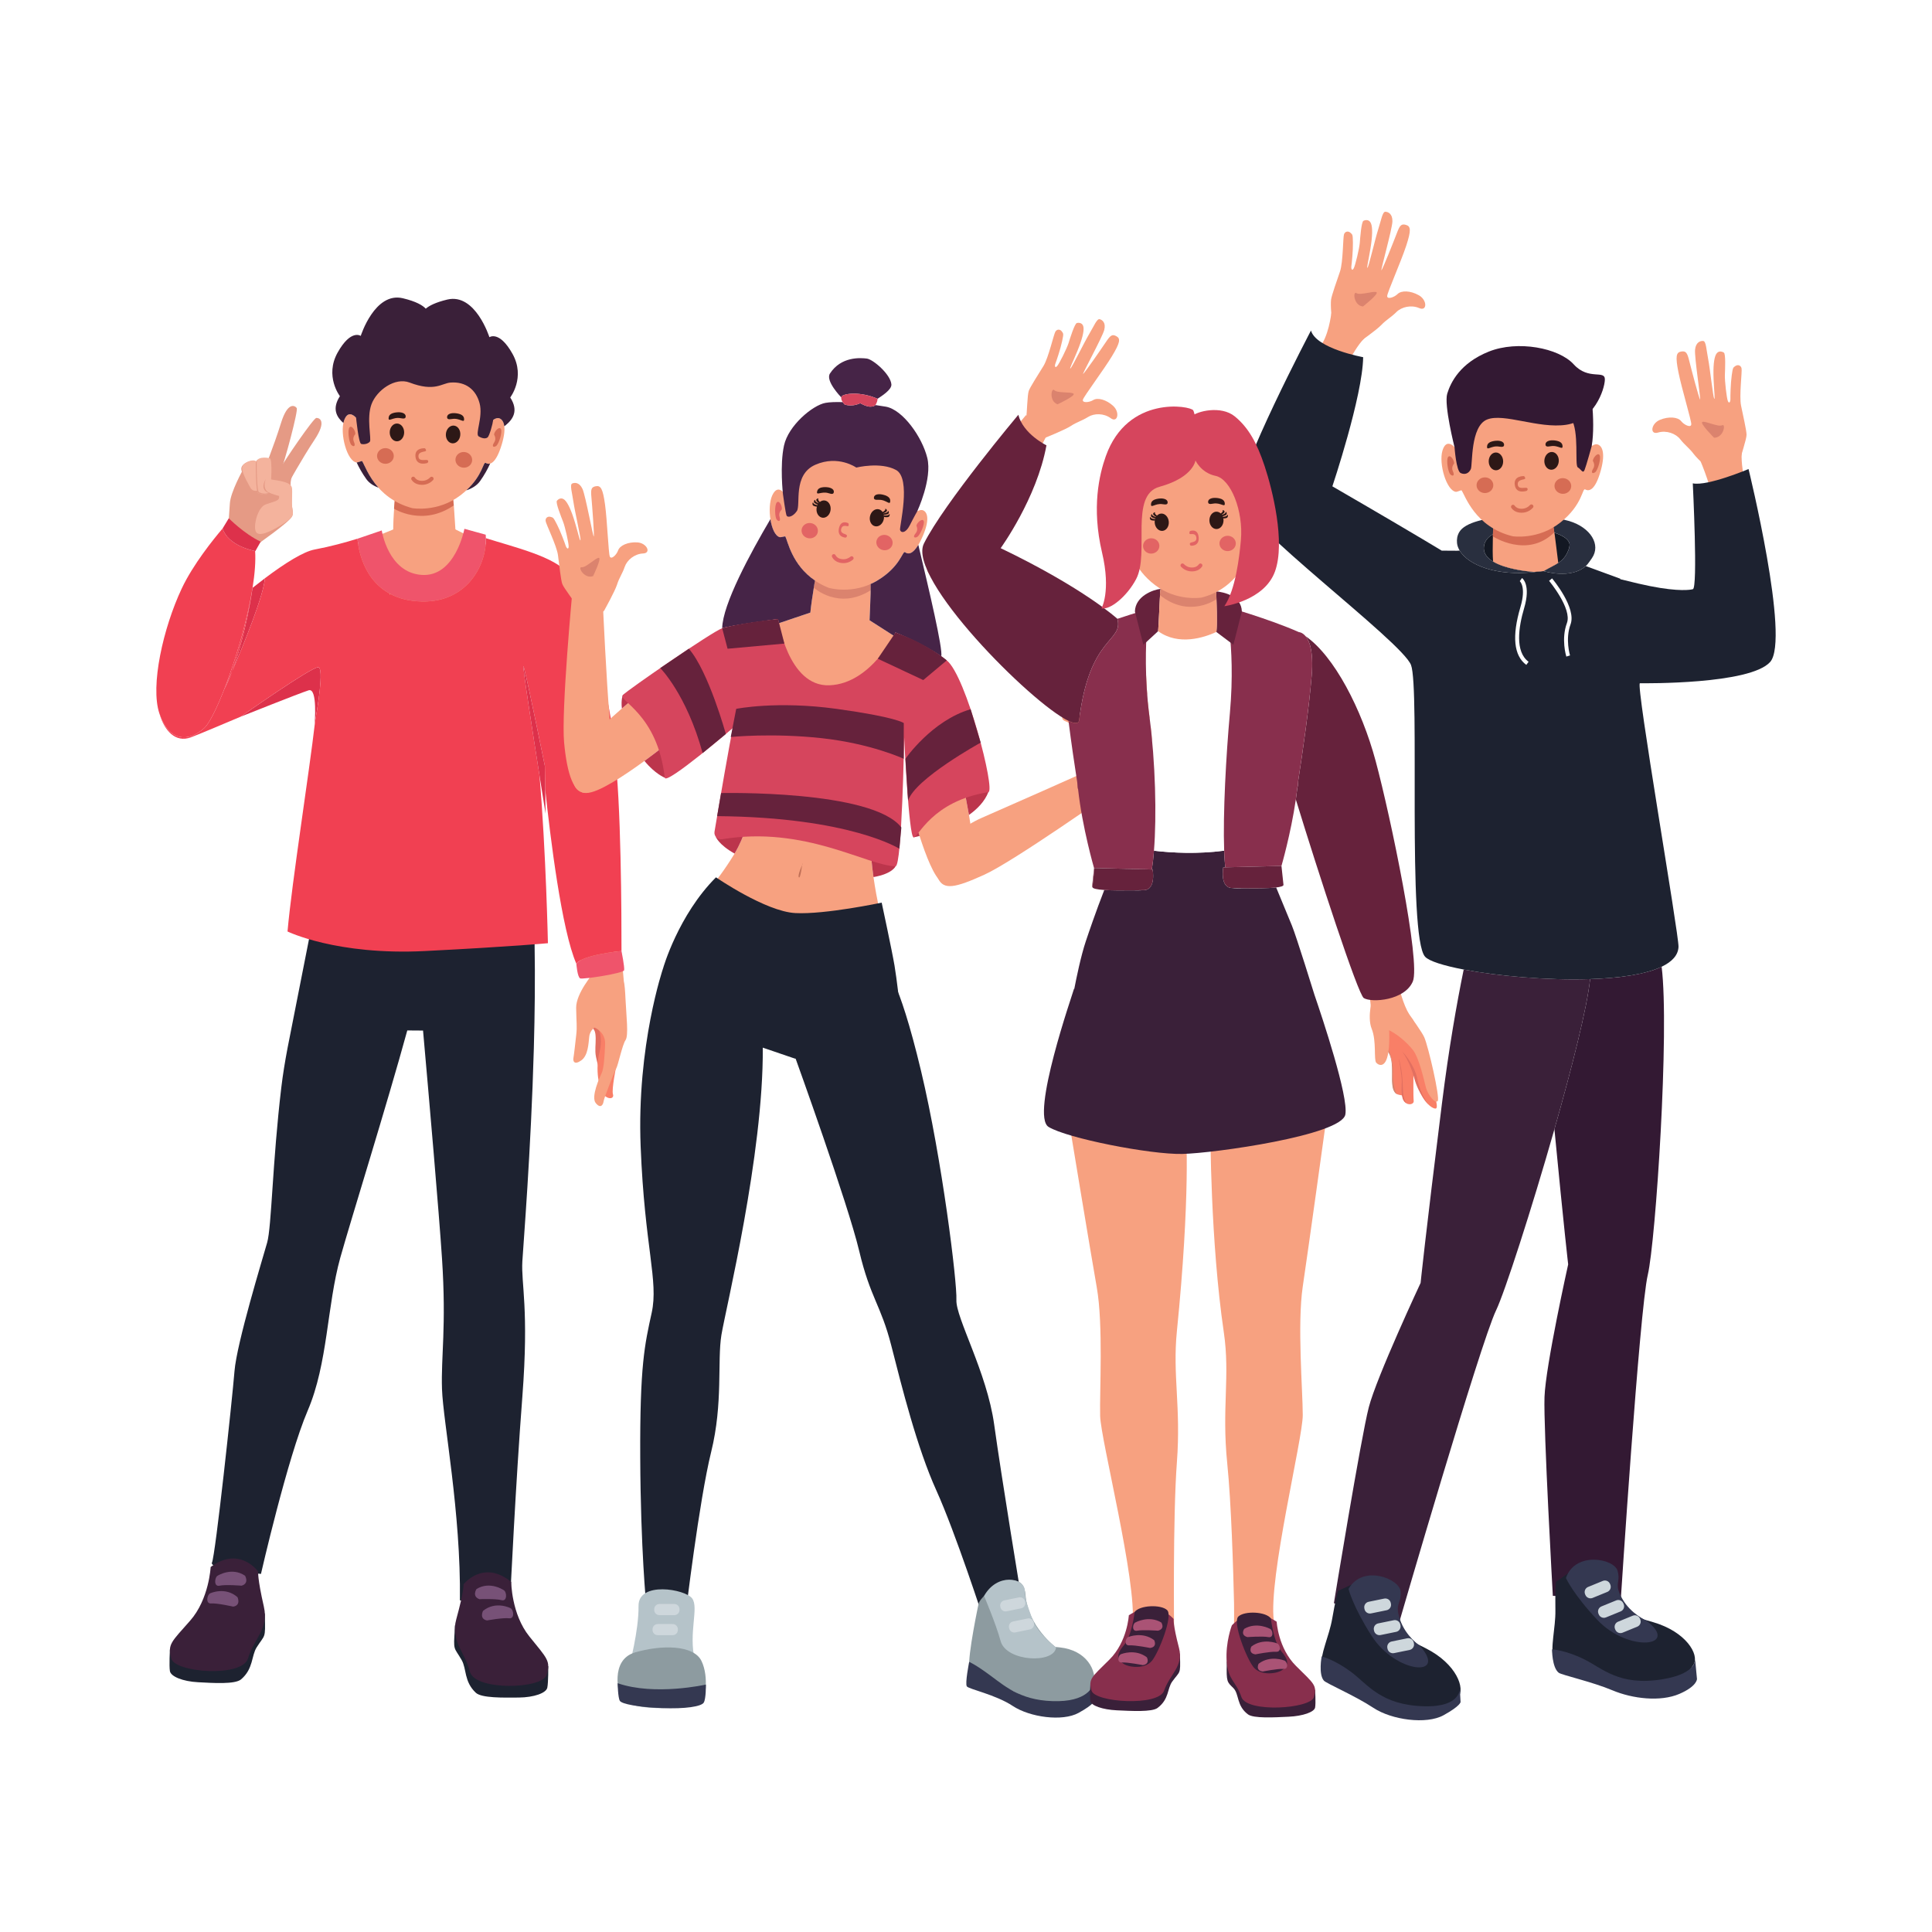 <?xml version="1.0" encoding="utf-8"?>
<!-- Generator: Adobe Illustrator 27.5.0, SVG Export Plug-In . SVG Version: 6.00 Build 0)  -->
<svg version="1.1" xmlns="http://www.w3.org/2000/svg" xmlns:xlink="http://www.w3.org/1999/xlink" x="0px" y="0px"
	 viewBox="0 0 500 500" style="enable-background:new 0 0 500 500;" xml:space="preserve">
<g id="BACKGROUND">
	<rect style="fill:#FFFFFF;" width="500" height="500"/>
</g>
<g id="OBJECTS">
	<g>
		<g>
			<g>
				<g>
					<g>
						<path style="fill:#331933;" d="M402.282,292.24c2.506,26.051,3.56,34.976,3.56,34.976s-5.837,26.189-6.126,34.313
							s2.157,51.47,2.157,51.47l17.573,1.161c0,0,4.846-75.097,7-84.233c2.045-8.674,5.653-63.283,3.582-79.74
							c-4.182,1.993-10.952,2.952-18.506,3.203C410.739,260.818,406.808,276.349,402.282,292.24z"/>
						<path style="fill:#3A2039;" d="M378.804,250.912c-1.813,8.854-3.854,20.465-5.613,34.549
							c-4.372,35.007-5.538,46.554-5.538,46.554s-11.367,24.304-13.408,32.174s-9.036,50.717-9.036,50.717l16.906,4.937
							c0,0,20.986-72.268,25.067-80.721c2.203-4.563,9.162-26.029,15.101-46.883c4.525-15.891,8.457-31.422,9.24-38.85
							C400.374,253.759,387.53,252.586,378.804,250.912z"/>
					</g>
					<g>
						<g>
							<path style="fill:#1D2230;" d="M346.278,411.7c0,0-0.729,2.604-1.506,7.214c-0.748,4.434-3.255,9.497-2.72,12.266
								c0.677,3.508,7.15,2.826,15.792,7.998c8.642,5.173,16.261,3.946,19.501,0.139c1.962-2.306-0.414-8.691-8.234-12.679
								c-6.355-3.241-1.738-0.79-1.738-0.79s-6.997-3.9-7.662-12.764C359.045,404.221,349.44,410.527,346.278,411.7z"/>
							<path style="fill:#343851;" d="M342.051,428.689c0,0-0.891,4.572,0.567,6.258c0.623,0.721,8.086,3.908,12.819,7.044
								c4.733,3.136,13.708,4.355,18.14,1.917s4.419-3.435,4.419-3.435l-0.209-3.656c0,0,0.556,5.021-9.196,4.764
								c-11.286-0.297-14.616-5.682-18.937-8.895C345.333,429.473,342.051,428.689,342.051,428.689z"/>
						</g>
						<g>
							<path style="fill:#343851;" d="M348.999,411.214c0,0,1.067,4.472,5.975,12.145c6.34,9.91,19.966,10.857,12.399,2.489
								c0,0-3.586-2.375-5.054-6.705s0.396-3.927,0.167-7.249C362.257,408.572,352.638,404.772,348.999,411.214z"/>
							<g>
								<path style="fill:#CED7DC;" d="M358.855,416.726l-4.029,0.825c-0.776,0.159-1.534-0.341-1.692-1.117l-0.042-0.203
									c-0.159-0.776,0.341-1.534,1.117-1.692l4.029-0.825c0.776-0.159,1.534,0.341,1.692,1.117l0.042,0.203
									C360.131,415.81,359.631,416.567,358.855,416.726z"/>
								<path style="fill:#CED7DC;" d="M361.324,422.321l-4.029,0.825c-0.776,0.159-1.534-0.341-1.692-1.117l-0.041-0.203
									c-0.159-0.776,0.341-1.534,1.117-1.692l4.029-0.825c0.776-0.159,1.534,0.341,1.692,1.117l0.042,0.203
									C362.6,421.404,362.1,422.162,361.324,422.321z"/>
								<path style="fill:#CED7DC;" d="M364.809,427.002l-4.029,0.825c-0.776,0.159-1.534-0.341-1.692-1.117l-0.042-0.203
									c-0.159-0.776,0.341-1.534,1.117-1.692l4.029-0.825c0.776-0.159,1.534,0.341,1.692,1.117l0.042,0.203
									C366.085,426.086,365.584,426.844,364.809,427.002z"/>
							</g>
						</g>
					</g>
					<g>
						<g>
							<path style="fill:#1D2230;" d="M402.679,409.374c0,0-0.234,2.694-0.145,7.368c0.086,4.496-1.442,9.935-0.404,12.558
								c1.314,3.323,7.549,1.454,16.999,4.939s16.71,0.869,19.19-3.472c1.502-2.629-2.015-8.465-10.438-10.937
								c-6.845-2.009-1.854-0.455-1.854-0.455s-7.598-2.538-9.891-11.126C413.843,399.662,405.57,407.636,402.679,409.374z"/>
							<path style="fill:#343851;" d="M401.668,426.851c0,0-0.03,4.658,1.715,6.045c0.746,0.593,8.669,2.345,13.901,4.551
								c5.232,2.206,12.453,3.036,17.327,0.937c4.646-2,4.565-3.877,4.565-3.877l-0.519-5.465c0,0,1.111,4.016-8.521,5.569
								c-11.146,1.796-15.414-2.88-20.255-5.238S401.668,426.851,401.668,426.851z"/>
						</g>
						<g>
							<path style="fill:#343851;" d="M405.263,408.393c0,0,1.876,4.198,8.119,10.83c8.064,8.566,21.63,6.976,12.645,0.152
								c0,0-3.964-1.671-6.207-5.654c-2.243-3.983-0.338-3.932-1.177-7.155C417.804,403.344,407.648,401.389,405.263,408.393z"/>
							<g>
								<path style="fill:#CED7DC;" d="M415.969,411.987l-3.807,1.556c-0.733,0.3-1.57-0.052-1.87-0.785l-0.078-0.191
									c-0.3-0.733,0.052-1.57,0.785-1.87l3.807-1.556c0.733-0.3,1.57,0.052,1.87,0.785l0.078,0.191
									C417.053,410.85,416.702,411.687,415.969,411.987z"/>
								<path style="fill:#CED7DC;" d="M419.43,417.028l-3.807,1.556c-0.733,0.3-1.57-0.052-1.87-0.785l-0.078-0.191
									c-0.3-0.733,0.052-1.57,0.785-1.87l3.807-1.556c0.733-0.3,1.57,0.052,1.87,0.785l0.078,0.191
									C420.515,415.891,420.163,416.728,419.43,417.028z"/>
								<path style="fill:#CED7DC;" d="M423.721,420.984l-3.807,1.556c-0.733,0.3-1.57-0.052-1.87-0.785l-0.078-0.191
									c-0.3-0.733,0.052-1.57,0.785-1.87l3.807-1.556c0.733-0.3,1.57,0.052,1.87,0.785l0.078,0.191
									C424.805,419.847,424.454,420.684,423.721,420.984z"/>
							</g>
						</g>
					</g>
				</g>
				<g>
					<g>
						<g>
							<path style="fill:#F7A180;" d="M344.535,81.07c0,0-0.686,6.315-3.212,8.987c-1.911,2.022,1.749,8.501,2.137,8.501
								c0.389,0,2.842,0.564,2.842,0.564s3.667-8.435,6.68-11.446C355.994,84.665,344.535,81.07,344.535,81.07z"/>
							<g>
								<g>
									<path style="fill:#F7A180;" d="M351.626,88.641c0,0,4.6-3.205,5.867-4.545s2.54-1.974,3.876-3.321s3.851-1.94,5.928-1.037
										c2.077,0.903,2.106-2.068-0.08-3.312c-2.185-1.245-4.545-1.292-5.508-0.345c-0.963,0.947-2.779,1.464-2.707,0.502
										c0.071-0.962,3.583-8.907,4.909-12.938c1.325-4.031,1.211-5.079-0.03-5.438c-1.24-0.359-1.614,0.106-2.408,2.207
										c-0.795,2.101-3.568,9.046-3.941,9.511c-0.373,0.465,2.787-10.692,2.822-12.639s-1.082-2.461-1.826-2.485
										c-0.745-0.025-1.074,2.131-1.838,4.511c-0.764,2.38-2.421,9.521-2.763,9.947c-0.342,0.426,0.224-1.747,0.747-4.957
										c0.523-3.21,0.573-5.415,0.139-6.481c-0.435-1.065-1.396-0.944-1.949-0.672c-0.553,0.272-0.845,4.351-0.958,5.742
										c-0.113,1.39-1.166,5.895-1.592,6.604c-0.426,0.709-0.681,0.074-0.575-0.653c0.106-0.727,0.437-3.996,0.394-6.085
										s-0.09-2.031-0.647-2.526c-0.558-0.495-1.367-0.38-1.653,0.393c-0.286,0.773-0.222,7.179-1.04,9.627
										c-0.819,2.448-2.155,6.136-2.312,7.284s-0.016,5.77,0.904,6.967C346.007,85.314,350.263,90.115,351.626,88.641z"/>
									<path style="fill:#DB836E;" d="M352.73,79.317c0,0,4.264-3.328,3.481-3.702c-0.783-0.374-4.214,0.885-5.167,0.247
										C350.092,75.225,350.264,79.057,352.73,79.317z"/>
								</g>
							</g>
						</g>
						<g>
							<path style="fill:#F7A180;" d="M440.121,119.416c0,0,3.431,8.03,3.242,11.702c-0.143,2.778,6.989,2.558,7.285,2.305
								c0.296-0.252,2.529-1.414,2.529-1.414s-2.762-10.312-2.423-14.558C451.092,113.205,440.121,119.416,440.121,119.416z"/>
							<g>
								<g>
									<path style="fill:#F7A180;" d="M443.577,122.67c0,0-4.182-3.735-5.278-5.217c-1.096-1.482-2.284-2.265-3.449-3.763
										c-1.165-1.498-3.59-2.389-5.76-1.742s-1.842-2.306,0.477-3.279c2.319-0.973,4.668-0.737,5.509,0.319
										c0.842,1.056,2.583,1.787,2.627,0.824c0.045-0.963-2.487-9.273-3.319-13.434c-0.832-4.161-0.592-5.187,0.683-5.395
										c1.275-0.207,1.589,0.299,2.126,2.48c0.537,2.181,2.455,9.409,2.77,9.916s-1.482-10.95-1.283-12.886
										c0.2-1.937,1.37-2.313,2.112-2.248s0.81,2.245,1.283,4.7c0.473,2.455,1.259,9.743,1.548,10.207s-0.013-1.761-0.146-5.011
										c-0.134-3.25,0.081-5.445,0.641-6.45c0.559-1.005,1.5-0.769,2.016-0.432c0.516,0.337,0.317,4.421,0.262,5.815
										s0.449,5.993,0.787,6.748c0.338,0.755,0.667,0.156,0.649-0.579c-0.018-0.734,0.046-4.02,0.34-6.088
										c0.294-2.068,0.333-2.005,0.946-2.43c0.613-0.425,1.402-0.214,1.594,0.589c0.191,0.802-0.643,7.153-0.124,9.682
										s1.402,6.35,1.42,7.509c0.018,1.158-1.605,5.792-1.734,6.808C450.142,120.327,444.752,124.297,443.577,122.67z"/>
									<path style="fill:#DB836E;" d="M443.6,113.281c0,0-3.833-3.816-3.011-4.093c0.822-0.277,4.077,1.385,5.099,0.866
										C446.711,109.536,446.08,113.32,443.6,113.281z"/>
								</g>
							</g>
						</g>
						<g>
							<path style="fill:none;" d="M403.636,145.429c0.133-0.099,0.262-0.201,0.387-0.309c-0.126,0.108-0.256,0.21-0.39,0.309
								C403.634,145.429,403.635,145.429,403.636,145.429z"/>
							<path style="fill:#1D2230;" d="M403.633,145.429c-1.075,0.795-2.384,1.341-3.908,2.23c1.532-0.894,2.84-1.435,3.91-2.23
								C403.635,145.429,403.634,145.429,403.633,145.429z"/>
							<path style="fill:#131823;" d="M404.023,145.12c0.89-0.758,1.597-1.764,2.109-3.414c0.021-0.105,0.021-0.205,0.035-0.308
								c0.006-0.045,0.011-0.089,0.015-0.133c0.011-0.11,0.036-0.225,0.037-0.332c-0.255-2.887-7.387-3.947-9.002-4.151
								c-0.206-0.026-0.335-0.04-0.335-0.04s-12.239-1.043-12.851,4.753c-0.575,5.448,11.685,6.433,13.157,6.532
								c0.904-0.028,1.753-0.157,2.538-0.368c1.524-0.889,2.833-1.435,3.908-2.23C403.767,145.331,403.897,145.228,404.023,145.12z"
								/>
							<path style="fill:#292F3F;" d="M397.335,148.036c0,0-0.053-0.003-0.147-0.009c-1.472-0.099-13.732-1.084-13.157-6.532
								c0.612-5.795,12.851-4.753,12.851-4.753s0.129,0.014,0.335,0.04c1.615,0.203,8.747,1.263,9.002,4.151
								c-0.001,0.107-0.026,0.222-0.037,0.332c-0.004,0.044-0.009,0.088-0.015,0.133c-0.014,0.103-0.013,0.202-0.035,0.308
								c-0.512,1.651-1.219,2.656-2.109,3.414c-0.125,0.108-0.255,0.21-0.387,0.309c-1.07,0.795-2.378,1.336-3.91,2.23
								c-0.08,0.047-0.159,0.091-0.24,0.14c0,0,7.022,2.221,10.91-1.308c0.034-0.03,0.071-0.053,0.104-0.085
								c0.472-0.447,1.154-1.468,1.487-1.95c2.388-3.465-0.292-7.908-5.852-9.604c-6.333-1.932-25.504-2.216-28.475,2.846
								c-0.539,0.919-0.682,1.864-0.583,2.861c0.065,0.652,0.307,1.299,0.681,1.928
								C379.957,146.196,387.287,149.222,397.335,148.036z"/>
							<path style="fill:#1D2230;" d="M458.107,171.33c5.247-5.829-5.587-49.939-5.587-49.939s-10.56,4.48-14.427,3.703
								c0,0,1.36,27.388,0,27.388c-0.058,0-0.197,0.034-0.37,0.082c-1.117,0.194-4.942,0.522-13.815-1.556
								c-1.564-0.366-3.099-0.741-4.585-1.114l0.018-0.119l-8.946-3.283c-3.888,3.529-10.91,1.308-10.91,1.308
								c0.082-0.049,0.16-0.093,0.24-0.14c-0.785,0.211-1.633,0.339-2.538,0.368c0.094,0.006,0.147,0.009,0.147,0.009
								c-10.048,1.186-17.378-1.84-19.577-5.548c-0.242,0.016-0.482,0.029-0.719,0.04l-3.921-0.026l-0.081-0.049
								c-1.474-0.893-3.138-1.891-4.91-2.945l-0.012-0.007v0c-10.012-5.957-23.295-13.641-23.295-13.641s7.825-23.318,7.967-33.422
								c0,0-12.145-2.196-13.505-6.898c0,0-19.14,36.434-18.557,43.138c0.583,6.704,42.118,37.309,44.45,43.43
								c2.332,6.121-1.02,70.353,3.643,75.492c1.029,1.134,4.773,2.312,9.985,3.312c8.726,1.674,21.57,2.847,32.718,2.478
								c7.554-0.25,14.324-1.21,18.506-3.203c2.663-1.269,4.279-2.955,4.372-5.146c0.133-3.125-11.154-68.214-9.988-68.214
								S452.861,177.16,458.107,171.33z"/>
						</g>
					</g>
					<g>
						<path style="fill:#FFFFFF;" d="M395.003,172.074c-3.236-2.387-3.748-7.416-1.521-14.946c1.566-5.294-0.151-6.71-0.169-6.724
							l0.587-0.81c0.097,0.068,2.339,1.741,0.541,7.817c-1.44,4.87-2.409,11.228,1.156,13.857L395.003,172.074z"/>
						<path style="fill:#FFFFFF;" d="M405.365,169.922c-0.057-0.184-1.385-4.535,0.154-8.682c1.379-3.716-4.555-10.843-4.614-10.915
							l0.766-0.644c0.261,0.311,6.366,7.647,4.786,11.906c-1.417,3.82-0.149,7.995-0.137,8.036L405.365,169.922z"/>
					</g>
				</g>
			</g>
			<g>
				<g>
					<path style="fill:#F7A180;" d="M396.719,147.991c0.1,0.007,0.194,0.016,0.296,0.023l2.502-0.205
						c-0.008-0.003-0.031-0.01-0.031-0.01c0.082-0.049,0.16-0.093,0.24-0.14c1.365-0.797,2.55-1.313,3.55-1.979
						c-0.296-2.214-0.793-6.542-0.907-7.214c-0.604-3.559-0.604-3.559-0.604-3.559l-15.282,1.032c0,0-0.338,6.222-0.073,9.388
						C389.566,147.243,394.921,147.84,396.719,147.991z"/>
					<path style="fill:#D66C54;" d="M386.445,136.165l-0.109,2.644c0,0,8.948,5.859,15.914-1.04l-0.421-3.081L386.445,136.165z"/>
				</g>
				<g>
					<g>
						<g>
							<g>
								<path style="fill:#F7A180;" d="M391.489,138.784c0,0,6.58,1.028,12.371-3.587c5.791-4.615,5.612-8.978,6.386-8.534
									c0.956,0.548,2.616,0.339,4.068-5.016c1.297-4.782,0.154-6.398-0.933-6.646c-0.696-0.159-1.464,0.48-1.464,0.48
									s2.788-23.57-15.194-25.084c-22.381-1.884-21.226,18.581-20.289,25.333c0,0-2.106-2.488-3.125,0.876
									c-1.019,3.364,1.039,10.467,3.536,10.686c0.216,0.019,1.344-0.47,1.395-0.4C379.15,128.134,381.675,136.402,391.489,138.784
									z"/>
							</g>
							<g>
								<path style="fill:#D66C54;" d="M376.321,119.978c0,0-0.845,0.878-0.309,1.996c0.536,1.118-0.027,1.396-0.646,0.813
									c-0.619-0.583-1.15-3.864-0.571-4.549S376.437,119.23,376.321,119.978z"/>
								<path style="fill:#D66C54;" d="M412.23,119.302c0,0,0.732,0.975,0.065,2.019c-0.668,1.044-0.142,1.389,0.543,0.885
									s1.611-3.696,1.12-4.446C413.466,117.01,412.206,118.545,412.23,119.302z"/>
							</g>
						</g>
						<g>
							<g>
								
									<ellipse transform="matrix(1 -0.016 0.016 1 -1.982 6.24)" style="fill:#D66C54;" cx="384.274" cy="125.481" rx="2.165" ry="2.03"/>
								
									<ellipse transform="matrix(1 -0.016 0.016 1 -1.882 6.285)" style="fill:#2D1816;" cx="387.119" cy="119.316" rx="1.869" ry="2.301"/>
								<path style="fill:#2D1816;" d="M387.666,114.056c0,0-2.607-0.097-2.798,1.344c-0.201,1.517,1.023-0.187,3.076,0.178
									c0.918,0.163,1.319,0.064,1.31-0.487C389.239,114.11,387.812,114.071,387.666,114.056z"/>
								<path style="fill:#2D1816;" d="M401.547,113.956c0,0,2.605-0.134,2.817,1.304c0.223,1.514-1.026-0.172-3.073,0.222
									c-0.915,0.176-1.318,0.083-1.317-0.468C399.975,114.033,401.401,113.973,401.547,113.956z"/>
								
									<ellipse transform="matrix(0.07 -0.998 0.998 0.07 250.427 520.607)" style="fill:#D66C54;" cx="404.464" cy="125.976" rx="2.03" ry="2.165"/>
								
									<ellipse transform="matrix(0.07 -0.998 0.998 0.07 254.201 511.65)" style="fill:#2D1816;" cx="401.547" cy="119.473" rx="2.301" ry="1.869"/>
								<path style="fill:#D66C54;" d="M393.818,132.695c-0.023,0-0.047,0-0.071,0c-1.48-0.013-2.243-0.721-2.61-1.261
									c-0.194-0.286-0.049-0.678,0.282-0.777l0,0c0.216-0.065,0.444,0.022,0.573,0.206c0.232,0.331,0.739,0.793,1.765,0.803
									c1.136,0.01,1.859-0.58,2.206-0.962c0.161-0.176,0.426-0.21,0.632-0.089l0.001,0c0.278,0.163,0.344,0.543,0.127,0.781
									C396.245,131.923,395.298,132.685,393.818,132.695z"/>
							</g>
							<path style="fill:#D66C54;" d="M394.421,123.215c0,0-2.774-0.174-2.392,2.315s3.11,1.485,3.11,1.485s0.412-0.338,0.099-0.687
								c-0.313-0.349-2.274,0.51-2.438-0.885c-0.165-1.395,1.634-1.263,1.863-1.524
								C394.891,123.657,394.421,123.215,394.421,123.215z"/>
						</g>
					</g>
					<g>
						<path style="fill:#331933;" d="M376.433,115.73c0,0,0.428,6.186,1.594,6.704s2.137,0.032,2.623-1.036
							c0.486-1.069-0.156-11.076,4.197-12.825c4.353-1.749,13.308,2.429,20.482,1.36c7.174-1.069,9.912-8.964,10.009-11.659
							c0.097-2.695-4.179,0.291-8.066-3.983c-3.886-4.275-14.524-6.275-21.958-3.303c-7.434,2.972-9.878,7.967-10.769,10.882
							C373.655,104.784,376.433,115.73,376.433,115.73z"/>
						<path style="fill:#331933;" d="M411.917,115.481c0,0-1.39,5.042-1.828,6.135c-0.437,1.093-0.874-0.146-1.749-0.656
							c-0.874-0.51,0.448-9.286-1.749-12.679s4.809-2.988,4.809-2.988l-0.096-7.47C411.305,97.824,413.089,108.982,411.917,115.481z
							"/>
					</g>
				</g>
			</g>
		</g>
		<g>
			<g>
				<g>
					<g>
						<path style="fill:#F7A180;" d="M89.847,141.81l19.941-8.003l8.116,3.22l10.898,5.429l-7.318,17.34
							c0,0-27.083,13.798-20.797,1.123c0.091-0.183-7.542-2.403-7.542-2.403L89.847,141.81z"/>
						<path style="fill:#F7A180;" d="M102.311,127.772c0,0-0.84,8.835-0.437,11.358c1.389,8.683,16.649,3.609,16.229,1.022
							c-0.134-0.823-0.538-8.175-0.635-9.101c-0.405-3.838-0.405-3.838-0.405-3.838L102.311,127.772z"/>
					</g>
					<path style="fill:#D66C54;" d="M102.194,129.09l-0.226,2.558c0,0,7.388,4.719,15.472-0.855l-0.34-3.059L102.194,129.09z"/>
				</g>
				<g>
					<g>
						<g>
							<g>
								<path style="fill:#F7A180;" d="M106.69,131.508c0,0,6.555,1.176,12.449-3.307s5.813-8.849,6.577-8.388
									c0.944,0.569,2.608,0.398,4.18-4.924c1.404-4.752,0.298-6.393-0.784-6.665c-0.692-0.174-1.474,0.447-1.474,0.447
									s3.318-23.501-14.625-25.42c-22.332-2.388-21.639,18.098-20.855,24.87c0,0-2.05-2.535-3.144,0.806
									c-1.095,3.34,0.803,10.488,3.295,10.763c0.216,0.024,1.355-0.439,1.404-0.369C94.595,120.583,96.932,128.906,106.69,131.508
									z"/>
							</g>
							<g>
								<path style="fill:#D66C54;" d="M91.95,112.365c0,0-0.865,0.859-0.354,1.989c0.511,1.13-0.059,1.395-0.664,0.798
									c-0.606-0.597-1.063-3.889-0.469-4.561C91.057,109.92,92.083,111.62,91.95,112.365z"/>
								<path style="fill:#D66C54;" d="M127.865,112.498c0,0,0.71,0.991,0.019,2.02c-0.691,1.029-0.174,1.385,0.522,0.897
									c0.696-0.488,1.694-3.658,1.22-4.419S127.858,111.741,127.865,112.498z"/>
							</g>
						</g>
						<g>
							<g>
								
									<ellipse transform="matrix(0.006 -1 1 0.006 -18.899 217.072)" style="fill:#D66C54;" cx="99.777" cy="118.046" rx="2.03" ry="2.165"/>
								
									<ellipse transform="matrix(0.006 -1 1 0.006 -9.835 213.995)" style="fill:#2D1816;" cx="102.76" cy="111.946" rx="2.301" ry="1.869"/>
								<path style="fill:#2D1816;" d="M103.426,106.7c0,0-2.604-0.155-2.827,1.281c-0.235,1.512,1.027-0.164,3.072,0.247
									c0.914,0.184,1.317,0.093,1.321-0.458C104.997,106.79,103.571,106.718,103.426,106.7z"/>
								<path style="fill:#2D1816;" d="M117.305,106.913c0,0,2.608-0.075,2.787,1.367c0.189,1.519-1.022-0.195-3.078,0.152
									c-0.919,0.155-1.32,0.053-1.306-0.498C115.732,106.955,117.159,106.927,117.305,106.913z"/>
								
									<ellipse transform="matrix(0.093 -0.996 0.996 0.093 -9.642 227.411)" style="fill:#D66C54;" cx="119.95" cy="118.996" rx="2.03" ry="2.165"/>
								
									<ellipse transform="matrix(0.093 -0.996 0.996 0.093 -5.616 218.694)" style="fill:#2D1816;" cx="117.181" cy="112.428" rx="2.301" ry="1.869"/>
								<path style="fill:#D66C54;" d="M109.156,125.473c-0.023,0-0.047-0.001-0.071-0.002c-1.479-0.047-2.226-0.771-2.581-1.319
									c-0.188-0.29-0.034-0.679,0.3-0.77l0,0c0.218-0.06,0.443,0.032,0.568,0.219c0.224,0.336,0.721,0.81,1.746,0.842
									c1.136,0.036,1.871-0.538,2.227-0.912c0.165-0.173,0.43-0.2,0.633-0.075l0.001,0c0.274,0.169,0.332,0.55,0.11,0.784
									C111.6,124.756,110.636,125.496,109.156,125.473z"/>
							</g>
							<path style="fill:#D66C54;" d="M109.972,116.009c0,0-2.77-0.236-2.444,2.26s3.076,1.555,3.076,1.555s0.419-0.329,0.114-0.685
								c-0.305-0.356-2.284,0.459-2.418-0.939c-0.133-1.398,1.662-1.226,1.897-1.482
								C110.432,116.462,109.972,116.009,109.972,116.009z"/>
						</g>
					</g>
					<g>
						<path style="fill:#3A2039;" d="M132.631,91.567c-3.425-6.121-5.975-4.299-5.975-4.299s-3.619-11.489-10.906-9.74
							c-3.044,0.73-4.679,1.595-5.564,2.356c-0.77-0.834-2.412-1.854-5.919-2.695c-7.287-1.749-10.906,9.74-10.906,9.74
							s-2.55-1.822-5.975,4.299c-3.425,6.121,0.583,11.295,0.583,11.295c-2.125,3.29-0.832,5.419,0.905,6.952
							c0.041-0.19,0.084-0.377,0.14-0.548c0.432-1.318,1.012-1.715,1.557-1.72c0.626-0.006,1.204,0.509,1.455,0.769
							c0.001,0.001,0.003,0.003,0.004,0.004c0.04,0.041,0.071,0.076,0.093,0.101c0.001,0.001,0.002,0.002,0.002,0.002
							c0.021,0.024,0.033,0.039,0.033,0.039s0.644,6.571,1.324,6.765s1.749,0,2.235-0.583s-0.927-6.121,0.434-9.716
							c1.36-3.595,6.064-7.033,9.865-5.582c6.482,2.473,8.305,0.171,10.59,0c3.894-0.292,6.568,1.798,7.515,5.368
							c0.947,3.571-1.248,7.982-0.228,8.57c1.02,0.587,1.797,0.63,2.283,0.266c0.486-0.364,1.358-3.559,1.462-4.538
							c0.002-0.021,0.008-0.067,0.014-0.109c-0.008,0.068-0.014,0.109-0.014,0.109s0.028-0.021,0.06-0.044
							c0.007-0.005,0.016-0.011,0.024-0.016c0.094-0.065,0.262-0.17,0.467-0.259c0.014-0.006,0.028-0.012,0.042-0.018
							c0.105-0.043,0.218-0.083,0.336-0.108c0.178-0.038,0.365-0.048,0.546-0.003c0.611,0.154,1.229,0.745,1.399,2.086
							c0.1-0.064,0.2-0.132,0.298-0.212c1.895-1.552,3.498-3.738,1.239-7.235C132.048,102.862,136.056,97.688,132.631,91.567z"/>
						<path style="fill:#3A2039;" d="M125.716,119.813c-0.691-0.417-0.707,3.109-5.047,7.099c1.499-0.506,2.77-1.271,3.572-2.403
							c1.114-1.572,1.951-3.088,2.606-4.535C126.412,120.101,126.025,119.999,125.716,119.813z"/>
						<path style="fill:#3A2039;" d="M92.308,119.69c-0.002,0-0.004-0.001-0.006-0.002c0.639,1.372,1.439,2.801,2.488,4.282
							c0.731,1.031,1.852,1.757,3.178,2.261c-2.711-3.014-3.74-6.172-4.257-6.91C93.663,119.25,92.524,119.713,92.308,119.69z"/>
					</g>
				</g>
			</g>
			<g>
				<g>
					<path style="fill:#1D2230;" d="M139.071,220.976c0,0-43.726,6.356-55.579,4.219l-8.534,43.29
						c-0.175,0.861-0.345,1.72-0.508,2.576l-0.043,0.219l0.001,0c-0.659,3.474-1.213,6.88-1.593,10.058
						c-2.332,19.529-2.509,36.11-3.675,40.243s-7.87,25.993-8.453,33.28s-4.955,47.768-5.829,49.534
						c-0.874,1.766,12.679,2.932,12.679,2.932s6.85-30.022,12.096-42.264c5.247-12.242,4.955-27.107,8.453-39.641
						c2.62-9.388,12.108-39.706,17.318-58.743l4.08,0.029c1.545,17.423,4.111,46.856,4.908,59.006
						c1.166,17.78-0.291,25.358,0,33.811c0.292,8.453,4.924,31.912,4.632,54.647c0,0,4.514,0.587,9.164-0.724
						c3.92-1.105,3.92-1.105,3.92-1.105s1.327-28.14,3.076-50.875s-0.34-29.196,0-35.026c0.247-4.236,2.241-28.667,2.975-55.162
						l0.001,0l0-0.058c0.245-8.877,0.349-17.981,0.198-26.637l0.071-9.618L139.071,220.976z"/>
					<g>
						<path style="fill:#1D2230;" d="M43.973,426.915c0,0-0.229,4.164,0,5.565s3.317,2.668,7.263,2.879
							c3.946,0.211,9.604,0.582,11.152-0.739c3.217-2.744,2.648-6.097,4.032-8.28c2.186-3.449,2.291-2.066,2.129-8.111
							C68.387,412.183,71.794,428.815,43.973,426.915z"/>
						<path style="fill:#3A2039;" d="M54.517,405.54c0,0-0.393,8.308-5.312,13.891s-5.833,6.052-4.918,9.758
							c0.915,3.706,18.415,5.019,19.902,0c1.487-5.019,5.415-7.619,4.096-13.395c-1.712-7.495-1.465-9.075-1.465-9.075
							S62.016,399.965,54.517,405.54z"/>
						<path style="fill:#775177;" d="M56.32,407.793c0,0,3.666-2.339,7.098,0c0,0,1.172,1.952-0.886,2.585c0,0-4.171-0.352-5.717,0
							C55.268,410.731,55.528,408.195,56.32,407.793"/>
						<path style="fill:#775177;" d="M54.419,412.341c0,0,3.862-1.801,7.05,1.012c0,0,0.981,2.106-1.124,2.442
							c0,0-4.11-0.944-5.679-0.815C53.097,415.108,53.595,412.627,54.419,412.341"/>
					</g>
					<g>
						<path style="fill:#1D2230;" d="M141.888,431.212c0,0,0.044,4.17-0.248,5.56c-0.291,1.389-3.433,2.517-7.385,2.552
							c-3.952,0.035-9.62,0.153-11.108-1.235c-3.091-2.885-2.374-6.209-3.659-8.452c-2.03-3.543-2.197-2.166-1.766-8.198
							C118.154,415.407,114.009,431.871,141.888,431.212z"/>
						<path style="fill:#3A2039;" d="M132.306,409.389c0,0,0.023,8.318,4.687,14.114c4.665,5.797,5.558,6.305,4.479,9.967
							c-1.079,3.662-18.62,4.194-19.882-0.887c-1.262-5.08-5.07-7.853-3.495-13.565c2.044-7.412,1.868-9,1.868-9
							S125.063,403.484,132.306,409.389z"/>
						<path style="fill:#775177;" d="M130.405,411.559c0,0-3.558-2.5-7.09-0.316c0,0-1.258,1.898,0.77,2.622
							c0,0,4.183-0.166,5.711,0.255C131.325,414.54,131.178,411.996,130.405,411.559"/>
						<path style="fill:#775177;" d="M132.102,416.187c0,0-3.778-1.971-7.088,0.697c0,0-1.073,2.06,1.014,2.489
							c0,0,4.148-0.76,5.709-0.562C133.298,419.01,132.912,416.509,132.102,416.187"/>
					</g>
				</g>
				<g>
					<g>
						<path style="fill:#E26F60;" d="M152.824,265.803c0,0,1.051,0.189,1.259,1.766s-0.052,3.013,0,4.636s0.884,4.126,0.884,4.126
							s4.265-8.159,3.329-10.153C157.36,264.184,153.23,264.037,152.824,265.803z"/>
						<path style="fill:#F97F67;" d="M159.478,275.959c0,0-1.234,5.98-0.844,7.232c0.39,1.252-1.326,1.46-2.497,0
							c-1.17-1.46-2.106-6.547-1.014-10.778c1.092-4.232-0.484-6.884-0.484-6.884S159.62,266.015,159.478,275.959z"/>
						<path style="fill:#F7A180;" d="M153.61,251.786c0,0-4.552,5.257-4.502,9.039c0.049,3.782,0.281,4.757,0.02,7.01
							c-0.261,2.253-0.514,4.714-0.732,6.007c-0.142,0.839,0.266,1.845,2.04,0.586c1.774-1.26,1.859-4.348,2.065-6.164
							c0.206-1.816,1.679-2.663,2.53-3.109C155.881,264.71,161.3,247.796,153.61,251.786z"/>
						<path style="fill:#F7A180;" d="M153.251,265.668c0,0,3.485,1.02,3.355,4.52c-0.103,2.783-0.312,6.258-0.858,7.441
							c-0.546,1.182-2.887,6.258-1.56,7.858c1.326,1.599,1.924,0.325,2.028-0.487c0.104-0.811,2.78-7.649,3.263-8.484
							c0.482-0.834,1.574-6.119,2.407-7.325c0.832-1.205,0.208-6.166,0-10.523c-0.208-4.358-0.392-6.907-2.407-7.232
							C157.464,251.111,148.844,259.429,153.251,265.668z"/>
						<polygon style="fill:#F7A180;" points="161.434,253.862 160.766,246.128 149.506,247.101 152.824,253.652 						"/>
					</g>
					<g>
						<path style="fill:#E59A85;" d="M67.977,122.619c0,0,2.966-7.382,4.731-13.098c1.766-5.715,3.642-4.539,4.083-3.922
							c0.441,0.616-3.059,13.727-4.383,17.145c-1.324,3.418-2.293,4.428-2.293,4.428L67.977,122.619z"/>
						<path style="fill:#E59A85;" d="M74.309,125.664c0,0,3.812-6.917,7.092-11.853c3.28-4.936,1.217-5.688,0.471-5.654
							s-8.137,10.826-9.932,13.99c-1.795,3.164-2.441,4.651-2.441,4.651L74.309,125.664z"/>
						<path style="fill:#E59A85;" d="M76.386,121.842c0,0-1.286,1.314-1.165,3.754c0.121,2.439-4.595-0.822-4.595-0.822l-2.4-0.944
							v-3.562L76.386,121.842z"/>
						<path style="fill:#E59A85;" d="M62.901,121.528c0,0-3.247,5.785-3.415,8.77c-0.168,2.985-0.616,8.583-0.616,8.583l7.333,2.295
							c0,0,8.468-5.881,9.328-7.447c0.86-1.566-0.766-6.1-2.584-6.996C71.13,125.838,62.901,121.528,62.901,121.528z"/>
						<path style="fill:#E59A85;" d="M64.636,126.398c0,0-2.239-3.751-2.183-5.15c0.056-1.399,2.854-2.463,3.75-1.679
							s1.269,6.505,0.84,7.109C66.615,127.282,65.248,127.485,64.636,126.398z"/>
						<path style="fill:#F4B39D;" d="M64.825,126.253c0,0-2.239-3.751-2.183-5.15c0.056-1.399,2.854-2.463,3.75-1.679
							c0.896,0.784,1.269,6.505,0.84,7.109S65.437,127.34,64.825,126.253z"/>
						<path style="fill:#F4B39D;" d="M66.204,120.072c0,0-0.037,7.221,0.597,7.557c0.634,0.336,2.65,0.84,3.041-0.728
							c0.392-1.567,0.672-8.061,0-8.285C69.17,118.393,66.186,118.002,66.204,120.072z"/>
						<path style="fill:#F4B39D;" d="M68.443,124.383c0,0-0.728,2.463,1.791,3.359s1.951,0.401,2.001,0.756
							c0.168,1.176-1.345,1.26-3.472,2.043c-2.127,0.784-3.232,5.57-2.56,7.025c0.672,1.455,3.566,0.14,6.346-1.539
							c2.779-1.679,3.388-2.534,3.236-3.191c-0.401-1.735-0.038-5.829-0.233-6.647c-0.434-1.819-4.982-1.861-5.934-2.253
							C68.667,123.543,68.443,124.383,68.443,124.383z"/>
						<path style="fill:#E59A85;" d="M68.813,123.913c0,0-1.378,3.072,1.421,3.828C70.234,127.741,66.777,127.432,68.813,123.913z"
							/>
						<path style="fill:#E59A85;" d="M67.032,127.389c-0.634-0.336-0.597-7.557-0.597-7.557c-0.003-0.384,0.098-0.683,0.267-0.915
							c-0.305,0.252-0.503,0.62-0.499,1.155c0,0-0.037,7.221,0.597,7.557c0.552,0.292,2.151,0.711,2.814-0.22
							C68.866,128.012,67.528,127.652,67.032,127.389z"/>
					</g>
					<g>
						<path style="fill:none;" d="M100.945,153.996l0.054-0.288c-0.073-0.039-0.144-0.079-0.216-0.119
							C100.836,153.727,100.89,153.862,100.945,153.996z"/>
						<path style="fill:#F14052;" d="M79.866,178.654c0.013-0.004,0.024-0.006,0.037-0.01c-0.006,0.002-0.012,0.002-0.018,0.004
							C79.879,178.649,79.871,178.652,79.866,178.654z"/>
						<path style="fill:#F14052;" d="M52.839,188.444c3.212-2.889,10.251-22.058,12.523-36.312c0.575-3.607,0.841-6.892,0.665-9.525
							c-0.625-0.116-7.027-1.406-8.413-5.841c-2.395,2.81-7.653,9.319-10.59,15.561c-4.774,10.144-8.181,25.165-5.771,32.333
							c0.013,0.04,0.029,0.073,0.043,0.113C43.719,191.826,48.632,192.229,52.839,188.444z"/>
						<path style="fill:#DD314B;" d="M60.091,173.706c-1.267,2.955-2.161,4.942-2.161,4.942
							C58.716,177.136,59.435,175.46,60.091,173.706z"/>
						<path style="fill:#DD314B;" d="M68.569,149.646C68.569,149.646,68.569,149.645,68.569,149.646l-0.059,0.045l-3.139,2.434
							l-0.006,0.005v0c0,0.004-1.677,11.961-5.274,21.576C63.088,166.717,68.183,154.279,68.569,149.646z"/>
						<path style="fill:#DD314B;" d="M82.331,172.688c-1.895,0-20.03,12.784-20.03,12.784l0.001,0
							c0.026-0.011,15.149-6.051,17.564-6.818c0.005-0.002,0.013-0.005,0.019-0.006c0.006-0.002,0.012-0.002,0.018-0.004
							c2.34-0.687,1.519,8.739,1.519,8.739s0.051-0.266,0.132-0.716C82.086,183.729,83.973,172.688,82.331,172.688z"/>
						<path style="fill:#F14052;" d="M159.002,194.354c-0.003-0.019-0.007-0.036-0.01-0.055
							c-0.294-11.971-8.343-40.937-11.954-45.804c-3.285-4.427-14.244-6.956-21.292-9.22c0.165,7.603-5.679,17.898-18.945,16.216
							c-2.282-0.289-4.192-0.928-5.803-1.784l-0.054,0.288c-0.055-0.133-0.109-0.269-0.162-0.406
							c-7.917-4.38-8.243-14.18-8.243-14.18l0.042-0.014c-3.114,0.965-7.084,2.059-11.201,2.83
							c-2.808,0.525-7.552,3.464-12.812,7.421c-0.386,4.633-5.481,17.071-8.478,24.06c-0.656,1.754-1.376,3.43-2.161,4.942
							c0,0,0.894-1.987,2.161-4.942c3.597-9.615,5.274-21.573,5.274-21.576c-0.001,0.001-0.002,0.002-0.003,0.003
							c-2.272,14.254-9.312,33.423-12.523,36.312c-4.207,3.785-9.12,3.382-11.544-3.671c1.209,4.217,4.073,7.558,8.099,6.048
							c2.61-0.979,7.601-3.116,12.908-5.35l-0.001,0c0,0,18.135-12.784,20.03-12.784c1.643,0-0.245,11.041-0.776,13.979
							c-1.59,13.779-5.968,41.22-7.147,54.4c0,0,12.684,6.227,35.613,5.061c22.929-1.166,31.78-2.028,31.78-2.028
							s-0.49-23.443-2.17-43.356c-0.832-5.262-1.849-11.76-2.673-17.211c-1.087-7.185-1.837-12.546-1.384-10.845
							c1.166,4.372,5.441,25.553,5.441,25.553l0.09,6.106c1.303,12.252,4.257,36.433,8.051,45.052
							c1.68-2.352,11.686-3.271,11.686-3.271l0,0C160.853,238.046,160.783,206.825,159.002,194.354z"/>
						<path style="fill:#EF546B;" d="M160.84,246.128L160.84,246.128c0,0-10.006,0.919-11.686,3.271c0,0,0,0,0,0
							c0,0,0.271,3.518,1.008,3.809c0.738,0.291,11.194-1.312,11.358-2.113C161.685,250.293,160.841,246.13,160.84,246.128z"/>
						<path style="fill:#DD314B;" d="M135.573,172.688c-0.454-1.701,0.297,3.66,1.384,10.845c0.824,5.451,1.842,11.949,2.673,17.211
							c0.889,5.625,1.565,9.837,1.565,9.837l-0.092-6.234l-0.09-6.106C141.014,198.241,136.739,177.06,135.573,172.688z"/>
						<path style="fill:#EF546B;" d="M100.783,153.59c0.072,0.04,0.143,0.08,0.216,0.119c1.611,0.856,3.521,1.494,5.803,1.784
							c13.265,1.682,19.109-8.613,18.945-16.216c-0.007-0.305-0.019-0.606-0.045-0.901l-5.512-1.522c0,0-2.325,12.522-11.046,11.934
							c-8.721-0.588-10.345-11.513-10.345-11.513l-6.217,2.122l-0.042,0.014C92.54,139.41,92.866,149.21,100.783,153.59z"/>
						<path style="fill:#DD314B;" d="M66.027,142.607c0.032,0.006,0.062,0.011,0.062,0.011l1.376-2.43
							c-4.291-2.04-8.256-6.058-8.256-6.058l-1.596,2.635c0,0,0,0,0,0C59,141.201,65.402,142.491,66.027,142.607z"/>
					</g>
				</g>
			</g>
		</g>
		<g>
			<g>
				<g>
					<g>
						<path style="fill:#F7A180;" d="M197.857,162.544l19.844-6.71l17.226,11.016l-8.782,17.869c0,0-27.256,12.246-19.944-0.729
							c0.105-0.187-6.94-3.27-6.94-3.27L197.857,162.544z"/>
						<path style="fill:#F7A180;" d="M211.201,148.685c0,0-1.721,9.373-1.599,12.109c0.42,9.417,15.496,5.406,15.365,2.599
							c-0.042-0.893,0.339-8.794,0.342-9.794c0.013-4.143,0.013-4.143,0.013-4.143L211.201,148.685z"/>
					</g>
					<path style="fill:#DB836E;" d="M210.953,150.084l-0.353,1.989c0,0,6.395,5.925,14.682,0.713l0.022-2.77L210.953,150.084z"/>
				</g>
				<g>
					<g>
						<g>
							<g>
								<path style="fill:#F7A180;" d="M214.463,152.126c0,0,6.23,1.882,12.458-1.803c6.227-3.685,6.643-7.933,7.333-7.399
									c0.852,0.659,2.486,0.681,4.614-4.307c1.9-4.454,1.012-6.171-0.007-6.558c-0.652-0.247-1.482,0.267-1.482,0.267
									s5.878-22.437-11.323-26.328c-21.408-4.843-23.051,15.121-23.055,21.783c0,0-1.703-2.692-3.143,0.427
									c-1.44,3.119-0.406,10.271,1.981,10.82c0.207,0.048,1.365-0.273,1.404-0.199
									C203.957,140.153,205.285,148.497,214.463,152.126z"/>
							</g>
							<g>
								<path style="fill:#E26464;" d="M202.318,131.878c0,0-0.937,0.736-0.569,1.89c0.368,1.154-0.215,1.347-0.735,0.7
									c-0.52-0.648-0.592-3.895,0.06-4.48C201.728,129.403,202.532,131.17,202.318,131.878z"/>
								<path style="fill:#E26464;" d="M237.166,136.067c0,0,0.577,1.042-0.21,1.963c-0.787,0.921-0.325,1.325,0.406,0.93
									c0.731-0.395,2.058-3.36,1.684-4.152C238.671,134.016,237.245,135.332,237.166,136.067z"/>
							</g>
						</g>
						<g>
							<g>
								<g>
									<path style="fill:#E26464;" d="M217.755,145.704c-0.022-0.003-0.045-0.006-0.069-0.01c-1.431-0.213-2.074-1-2.356-1.572
										c-0.15-0.303,0.044-0.663,0.378-0.714l0,0c0.218-0.033,0.426,0.081,0.527,0.277c0.18,0.351,0.609,0.868,1.6,1.015
										c1.098,0.163,1.877-0.311,2.265-0.633c0.179-0.149,0.44-0.146,0.623-0.001l0.001,0.001c0.247,0.195,0.26,0.572,0.018,0.773
										C220.208,145.284,219.189,145.893,217.755,145.704z"/>
								</g>
								<g>
									
										<ellipse transform="matrix(0.207 -0.978 0.978 0.207 44.221 335.308)" style="fill:#E26464;" cx="228.986" cy="140.371" rx="1.984" ry="2.116"/>
									<g>
										<path style="fill:#2D1816;" d="M227.841,127.911c0,0,2.54,0.222,2.551,1.642c0.011,1.495-0.97-0.305-3.005-0.2
											c-0.91,0.047-1.287-0.098-1.212-0.631C226.309,127.774,227.697,127.908,227.841,127.911z"/>
										<g>
											
												<ellipse transform="matrix(0.207 -0.978 0.978 0.207 48.944 328.292)" style="fill:#2D1816;" cx="227.019" cy="133.949" rx="2.248" ry="1.827"/>
											<g>
												<path style="fill:#2D1816;" d="M228.081,132.703c0,0,1.174-0.562,1.03-0.925c-0.145-0.364,0.796,0.226,0.298,0.612
													C228.911,132.775,228.259,133.117,228.081,132.703z"/>
												<path style="fill:#2D1816;" d="M228.477,132.908c0,0,1.256-0.157,1.321-0.569c0.065-0.413,0.543,0.5-0.064,0.713
													C229.126,133.266,228.414,133.382,228.477,132.908z"/>
												<path style="fill:#2D1816;" d="M228.706,133.383c0,0,1.185,0.139,1.388-0.266c0.204-0.405,0.313,0.638-0.308,0.712
													C229.165,133.902,228.484,133.852,228.706,133.383z"/>
											</g>
										</g>
									</g>
								</g>
								<g>
									
										<ellipse transform="matrix(0.122 -0.993 0.993 0.122 47.529 328.596)" style="fill:#E26464;" cx="209.49" cy="137.434" rx="1.984" ry="2.116"/>
									<g>
										<path style="fill:#2D1816;" d="M214.393,126.135c0,0-2.51-0.445-2.889,0.924c-0.399,1.441,1.016-0.043,2.954,0.587
											c0.866,0.281,1.268,0.24,1.334-0.295C215.908,126.4,214.532,126.169,214.393,126.135z"/>
										<g>
											
												<ellipse transform="matrix(0.122 -0.993 0.993 0.122 56.219 327.252)" style="fill:#2D1816;" cx="213.076" cy="131.85" rx="2.248" ry="1.827"/>
											<g>
												<path style="fill:#2D1816;" d="M212.524,130.278c0,0-0.988-0.847-0.754-1.161c0.234-0.314-0.828,0.012-0.447,0.513
													S212.244,130.63,212.524,130.278z"/>
												<path style="fill:#2D1816;" d="M212.089,130.372c0,0-1.172-0.477-1.128-0.893c0.044-0.416-0.654,0.342-0.123,0.706
													C211.369,130.549,212.026,130.847,212.089,130.372z"/>
												<path style="fill:#2D1816;" d="M211.744,130.772c0,0-1.18-0.173-1.272-0.617c-0.091-0.444-0.468,0.535,0.113,0.767
													C211.166,131.154,211.837,131.282,211.744,130.772z"/>
											</g>
										</g>
									</g>
								</g>
							</g>
							<path style="fill:#E26464;" d="M219.572,135.429c0,0-1.931-1.113-2.452,1.287s1.753,2.424,1.753,2.424
								s0.403-0.167,0.29-0.593s-1.791-0.317-1.464-1.645c0.327-1.328,1.573-0.589,1.821-0.748
								C219.767,135.993,219.572,135.429,219.572,135.429z"/>
						</g>
					</g>
					<g>
						<g>
							<path style="fill:#462447;" d="M239.983,118.512c-1.327-5.406-6.331-12.483-10.727-13.263
								c-0.802-0.142-1.722-0.286-2.707-0.422c-0.221,0.246-0.573,0.393-1.253,0.422c-1.032,0.044-2.641-0.877-2.664-0.891
								c-0.003,0-0.005-0.001-0.008-0.001c-2.329,1.072-4.055,0.312-4.055,0.312s-0.245-0.253-0.476-0.599
								c-1.791-0.054-3.38-0.007-4.476,0.197c-3.344,0.624-9.588,5.874-10.714,11.02c-1.126,5.146-0.272,12.613-0.272,12.613
								s0.681,5,0.936,5.538c0.255,0.537,1.56,0.413,2.651-1.162c1.092-1.576-1.138-9.399,4.792-11.998s10.595,0.728,10.595,0.728
								s6.291-1.56,10.293,0.624s0.832,14.725,1.04,15.524s1.456,0.903,2.495-1.177c1.04-2.079,1.946-3.652,1.946-3.652
								S241.31,123.919,239.983,118.512z"/>
							<path style="fill:#462447;" d="M227.115,103.199c0.884-0.605,3.683-2.293,3.577-3.705c-0.199-2.634-4.765-6.505-6.361-6.699
								c-1.596-0.194-6.631-0.609-9.539,3.873c-1.237,1.907,2.857,6.093,2.857,6.093c0.023,0.041,0.053,0.07,0.076,0.11
								c0.015-0.079,0.029-0.158,0.07-0.231C218.243,101.842,222.566,101.216,227.115,103.199z"/>
							<path style="fill:#D6455D;" d="M222.623,104.358c0.003,0,0.005,0.001,0.008,0.001c0.023,0.013,1.632,0.935,2.664,0.891
								c0.68-0.029,1.032-0.176,1.253-0.422c0.117-0.13,0.198-0.286,0.269-0.471c0-0.001,0-0.002,0-0.002
								c0.276-0.504,0.298-1.155,0.298-1.155c-4.549-1.983-8.872-1.358-9.32-0.559c-0.041,0.073-0.054,0.152-0.07,0.231
								c-0.077,0.398,0.13,0.846,0.367,1.2c0.231,0.345,0.476,0.599,0.476,0.599S220.294,105.43,222.623,104.358z"/>
						</g>
						<g>
							<path style="fill:#462447;" d="M231.761,163.7c0,0,6.836,2.694,11.829,6.154c0-0.002,0.002-0.003,0.002-0.005
								c0.505-1.73-3.202-17.401-5.926-28.834c-1.542,2.55-2.73,2.438-3.413,1.909c-0.69-0.534-1.105,3.714-7.333,7.399
								c-0.536,0.317-1.071,0.58-1.603,0.819c-0.002,0.59-0.004,1.381-0.008,2.457c-0.002,0.655-0.166,4.263-0.267,6.93l6.278,4.015
								C231.611,164.015,231.761,163.7,231.761,163.7z"/>
							<path style="fill:#462447;" d="M201.356,160.201c0,0,0.059,0.409,0.194,1.095l8.168-2.762c0.19-1.933,0.569-4.44,0.898-6.448
								c-0.008-0.008-0.015-0.014-0.015-0.014l0.323-1.821c-5.997-4.062-7.071-10.293-7.681-11.423
								c-0.04-0.074-1.197,0.247-1.404,0.199c-1.233-0.283-2.101-2.331-2.457-4.672c-5.158,8.74-12.395,22.074-12.477,28.23
								C189.399,161.755,201.356,160.201,201.356,160.201z"/>
						</g>
					</g>
				</g>
			</g>
			<g>
				<g>
					<g>
						<g>
							<g>
								<path style="fill:#F7A180;" d="M156.508,157.746c0,0,2.661-4.777,3.198-6.494c0.537-1.716,1.382-2.816,1.977-4.569
									c0.595-1.753,2.545-3.348,4.752-3.445c2.207-0.097,0.961-2.713-1.487-2.869s-4.537,0.812-4.975,2.054
									s-1.809,2.471-2.158,1.598c-0.349-0.874-0.669-9.339-1.232-13.44c-0.563-4.1-1.111-4.969-2.352-4.753
									s-1.369,0.783-1.167,2.964c0.202,2.181,0.742,9.455,0.614,10.022s-2.131-10.564-2.933-12.285
									c-0.803-1.721-2.001-1.694-2.664-1.397c-0.663,0.297-0.03,2.328,0.319,4.741s1.951,9.381,1.834,9.901
									c-0.118,0.52-0.551-1.627-1.466-4.665s-1.814-4.992-2.65-5.74c-0.837-0.748-1.628-0.23-1.996,0.245
									c-0.368,0.475,1.12,4.176,1.616,5.442c0.496,1.267,1.5,5.666,1.43,6.469s-0.565,0.357-0.783-0.326
									c-0.218-0.683-1.326-3.69-2.257-5.502s-0.947-1.741-1.648-1.937c-0.701-0.196-1.36,0.251-1.281,1.051
									c0.08,0.8,2.877,6.387,3.206,8.883c0.33,2.496,0.736,6.3,1.089,7.373c0.353,1.073,3.329,4.825,3.772,5.72
									C149.709,157.684,155.944,159.621,156.508,157.746z"/>
								<path style="fill:#DB836E;" d="M153.488,149.102c0,0,2.314-4.741,1.468-4.734s-3.315,2.578-4.423,2.427
									C149.425,146.643,151.215,149.928,153.488,149.102z"/>
							</g>
						</g>
						<path style="fill:#F7A180;" d="M148.176,152.609c0,0-2.963,31.299-2.183,39.588c0.78,8.289,2.495,13.227,5.77,13.019
							c3.275-0.208,6.55-14.087,5.926-20.637s-1.715-28.227-1.715-29.942S148.176,152.609,148.176,152.609z"/>
						<path style="fill:#F7A180;" d="M172.972,192.197c0,0-0.111-0.348-0.329-0.913c-0.985-2.553-4.186-9.602-9.548-9.772
							c0,0-0.864,0.727-2.155,1.848c-3.606,3.132-10.573,9.371-11.569,11.668c-1.352,3.119-2.599,10.085,2.391,10.189
							c2.964,0.062,9.888-4.542,15.024-8.292c2.937-2.144,5.284-4.006,5.975-4.558C172.896,192.258,172.972,192.197,172.972,192.197
							z"/>
					</g>
					<g>
						<g>
							<g>
								<path style="fill:#F7A180;" d="M280.774,203.519c0,0-1.072-5.362-1.059-7.16c0.014-1.798-0.454-3.104-0.485-4.955
									c-0.03-1.851-1.399-3.966-3.471-4.733s-0.085-2.877,2.293-2.277s4.071,2.16,4.109,3.477s0.967,2.906,1.566,2.181
									c0.599-0.725,3.494-8.687,5.283-12.419c1.79-3.732,2.578-4.392,3.693-3.806c1.115,0.585,1.064,1.164,0.204,3.179
									c-0.859,2.015-3.599,8.775-3.65,9.354c-0.051,0.579,5.259-9.406,6.55-10.799c1.291-1.393,2.423-1.001,2.964-0.515
									c0.541,0.486-0.684,2.225-1.753,4.416s-4.727,8.335-4.774,8.866s1.022-1.381,2.822-3.993c1.8-2.612,3.254-4.198,4.279-4.654
									c1.025-0.456,1.62,0.279,1.825,0.844c0.205,0.565-2.344,3.633-3.203,4.687c-0.859,1.055-3.161,4.936-3.34,5.722
									c-0.179,0.787,0.429,0.512,0.845-0.071s2.391-3.107,3.832-4.548c1.441-1.441,1.434-1.368,2.161-1.34
									c0.727,0.028,1.219,0.655,0.898,1.393c-0.321,0.738-4.692,5.201-5.769,7.476s-2.627,5.773-3.292,6.687
									s-4.645,3.576-5.341,4.292C287.266,205.539,280.737,205.476,280.774,203.519z"/>
								<path style="fill:#DB836E;" d="M286.293,196.212c0,0-0.753-5.222,0.05-4.956c0.803,0.266,2.367,3.468,3.469,3.663
									C290.913,195.114,288.204,197.695,286.293,196.212z"/>
							</g>
						</g>
						<g>
							<path style="fill:#F7A180;" d="M288.02,204.793c0,0-25.685,18.131-33.264,21.575c-7.579,3.444-10.493,3.996-11.941,1.052
								c-1.448-2.945,1.063-11.27,11.251-15.758c6.021-2.652,26.83-11.773,28.318-12.626
								C283.873,198.182,288.02,204.793,288.02,204.793z"/>
							<path style="fill:#F7A180;" d="M249.143,202.543c-5.311-3.839-14.348,2.42-14.348,2.42s0.896,3.775,2.236,8.306
								c0.297,1.004,0.615,2.043,0.951,3.088c1.663,5.18,3.742,10.468,5.642,11.873c4.013,2.968,7.283-3.308,8.12-6.602
								c0.417-1.64-0.226-6.378-0.977-10.722c-0.538-3.116-1.13-6.022-1.429-7.445C249.217,202.884,249.143,202.543,249.143,202.543
								z"/>
						</g>
					</g>
					<g>
						<g>
							<path style="fill:#F7A180;" d="M212.914,208.645c-8.636-2.488-18.629-3.429-18.629-3.429s0.302,3.948-1.274,9.121
								c-0.625,2.053-1.549,4.295-2.907,6.566c-0.065,0.108-0.119,0.215-0.186,0.324c-4.99,8.109-9.149,11.852-9.149,11.852
								s9.773,8.525,25.992,8.317s21.417-3.327,21.417-3.327s-1.258-5.033-2.12-11.08c-0.449-3.151-0.791-6.578-0.791-9.713
								C225.267,213.323,219.483,210.537,212.914,208.645z"/>
							<path style="fill:#C17057;" d="M207.662,223.722c0,0-1.333,2.83-0.917,3.332c0.417,0.502,0.917-3.746,0.917-3.746"/>
						</g>
						<g>
							<g>
								<g>
									<path style="fill:#BC354C;" d="M166.787,196.924c2.754,3.386,5.25,4.341,5.25,4.341s1.109-4.268,0.725-8.899
										C172.071,192.918,169.724,194.78,166.787,196.924z"/>
									<path style="fill:#BC354C;" d="M172.643,191.283c-0.371-2.734-1.322-5.488-3.385-7.477
										c-5.855-5.644-8.034-3.958-8.034-3.958s-0.553,1.02-0.284,3.511c1.291-1.121,2.155-1.848,2.155-1.848
										C168.457,181.681,171.658,188.731,172.643,191.283z"/>
								</g>
								<g>
									<path style="fill:#BC354C;" d="M250.767,210.907c2.219-1.58,4.086-3.526,5.015-5.899l-6.443-1.546
										C249.636,204.885,250.228,207.791,250.767,210.907z"/>
									<path style="fill:#BC354C;" d="M236.444,216.704c0,0,0.58-0.11,1.538-0.346c-0.336-1.045-0.654-2.085-0.951-3.088
										C236.647,214.338,236.425,215.482,236.444,216.704z"/>
								</g>
								<g>
									<path style="fill:#BC354C;" d="M231.765,224.189l-6.862-18.974l-11.989,3.429c6.569,1.892,12.353,4.679,12.353,8.631
										c0,3.134,0.342,6.561,0.791,9.713C231.051,226.109,231.765,224.189,231.765,224.189z"/>
									<path style="fill:#BC354C;" d="M185.25,216.556c0,0,0.675,2.003,4.855,4.346c1.357-2.271,2.281-4.513,2.907-6.566
										L185.25,216.556z"/>
								</g>
							</g>
							<g>
								<path style="fill:#D6455D;" d="M201.356,160.204c0,0,2.494,17.565,13.307,17.149c10.813-0.416,17.098-13.649,17.098-13.649
									s8.27,3.253,13.26,7.203c4.99,3.951,12.698,33.792,10.761,34.101c-14.659,2.339-18.09,11.696-19.338,11.696
									c-1.248,0-2.443-25.836-2.443-25.836s-0.572,33.355-2.235,33.321c-7.42-0.149-23.45-10.557-44.878-6.998
									c-1.159,0.192-2.167-0.798-1.972-1.956c1.101-6.538,4.118-24.325,4.795-26.863c0,0-17.441,14.968-17.674,12.892
									c-1.871-16.635-12.268-19.962-10.813-21.417c1.456-1.456,23.185-16.427,25.68-17.258S201.356,160.204,201.356,160.204z"/>
								<g>
									<path style="fill:#66223C;" d="M190.531,183.451c0,0,10.483-2.131,25.957,0c15.474,2.131,17.409,3.674,17.409,3.674
										l-0.019,9.251c0,0-8.388-3.932-21.215-5.335s-23.548-0.305-23.548-0.305L190.531,183.451z"/>
									<path style="fill:#66223C;" d="M186.616,205.241c0,0,39.119-0.878,46.657,8.902l-0.52,5.512c0,0-12.702-8.154-47.158-8.438
										L186.616,205.241z"/>
									<path style="fill:#66223C;" d="M231.761,163.703l-4.59,6.775l11.768,5.522l6.082-5.094
										C245.021,170.907,240.178,166.689,231.761,163.703z"/>
									<path style="fill:#66223C;" d="M170.88,172.897c0,0,6.8,6.777,10.962,21.998l6.003-4.939c0,0-4.446-16.146-9.567-22.064
										L170.88,172.897z"/>
									<path style="fill:#66223C;" d="M234.325,196.376c0,0,6.799-9.887,16.871-12.827l2.601,8.647
										c0,0-17.023,9.357-18.785,15.011L234.325,196.376z"/>
									<path style="fill:#66223C;" d="M201.356,160.204c-9.436,0.912-14.452,2.386-14.452,2.386l1.391,5.302l14.701-1.335
										L201.356,160.204z"/>
								</g>
							</g>
						</g>
					</g>
				</g>
				<g>
					<g>
						<path style="fill:#1D2230;" d="M185.292,227.053c0,0,12.822,8.832,20.515,9.248c7.694,0.416,22.371-2.703,22.371-2.703
							s2.703,12.58,3.327,16.323c0.624,3.743,1.248,9.565,1.248,9.565s-22.457-0.624-26.823,14.555l-8.525-2.911
							c0,0-3.314-16.635-11.43-17.882c-8.116-1.248-14.354-2.701-14.354-2.701S175.526,236.831,185.292,227.053z"/>
						<path style="fill:#1D2230;" d="M171.621,250.547c0,0-6.862,19.959-5.822,46.159c1.04,26.2,4.675,34.725,2.857,43.042
							c-1.818,8.317-3.072,13.516-2.965,37.428c0.107,23.912,1.563,38.26,1.563,38.26l10.189,2.287c0,0,3.483-29.319,6.602-41.95
							c3.119-12.632,1.559-23.548,2.651-30.254c1.092-6.706,10.916-46.733,10.709-74.388S178.69,247.223,171.621,250.547z"/>
						<path style="fill:#1D2230;" d="M205.93,274.041c0,0,13.516,37.428,16.427,49.696c2.911,12.268,5.614,13.932,8.317,24.536
							c2.703,10.605,6.654,26.407,11.644,37.428c4.99,11.02,12.268,33.477,12.268,33.477s9.149-0.416,9.773-5.406
							c0,0-5.198-31.606-7.07-45.121c-1.871-13.516-9.981-27.655-9.773-32.23c0.208-4.575-3.688-36.359-9.149-59.261
							c-5.929-24.864-9.357-26.823-9.357-26.823S203.85,250.129,205.93,274.041z"/>
					</g>
					<g>
						<g>
							<path style="fill:#B5C3C9;" d="M162.836,431.213c0,0,2.495-9.123,2.417-15.595c-0.078-6.472,12.086-4.367,13.88-1.949
								c1.793,2.417-1.014,8.967,0.702,15.985C181.549,436.671,162.758,435.111,162.836,431.213z"/>
							<g>
								<path style="fill:#CED7DC;" d="M174.512,417.996h-3.859c-0.743,0-1.345-0.602-1.345-1.345v-0.194
									c0-0.743,0.602-1.345,1.345-1.345h3.859c0.743,0,1.345,0.602,1.345,1.345v0.194
									C175.857,417.393,175.255,417.996,174.512,417.996z"/>
								<path style="fill:#CED7DC;" d="M174.083,423.181h-3.859c-0.743,0-1.345-0.602-1.345-1.345v-0.194
									c0-0.743,0.602-1.345,1.345-1.345h3.859c0.743,0,1.345,0.602,1.345,1.345v0.194
									C175.428,422.579,174.826,423.181,174.083,423.181z"/>
							</g>
						</g>
						<g>
							<path style="fill:#8D9BA0;" d="M160.392,438.838c0,0-2.807-9.196,3.951-11.191c6.758-1.994,15.173-1.994,17.203,2.216
								c2.031,4.21,0.881,10.526,0,11.08C180.666,441.497,162.888,444.045,160.392,438.838z"/>
							<path style="fill:#343851;" d="M159.847,435.614c0,0,0.065,3.747,0.571,4.566c0.507,0.819,4.683,1.615,10.828,1.873
								c6.145,0.258,10.252-0.418,10.875-1.406c0.624-0.988,0.559-4.678,0.559-4.678S169.49,438.949,159.847,435.614z"/>
						</g>
					</g>
					<g>
						<g>
							<path style="fill:#8D9BA0;" d="M253.242,415.111c0,0-2.814,13.217-2.398,16.544s5.406,2.353,13.516,7.206
								c8.109,4.854,17.674,2.358,18.714-2.216c1.04-4.575-2.079-9.565-8.733-10.293c-6.654-0.728-1.04,0-1.04,0
								s-7.278-5.302-7.901-13.62C264.775,404.415,253.78,412.46,253.242,415.111z"/>
							<path style="fill:#343851;" d="M250.822,430.094c0,0-1.123,5.615-0.603,6.343c0.52,0.728,7.44,2.12,11.881,5.063
								c4.442,2.943,12.863,4.086,17.022,1.799s4.147-3.223,4.147-3.223l-0.25-4.367c0,0-0.819,4.366-9.019,4.546
								c-9.152,0.201-13.488-3.506-17.543-6.521C252.403,430.719,250.822,430.094,250.822,430.094z"/>
						</g>
						<g>
							<path style="fill:#B5C3C9;" d="M254.674,413.03c0,0,3.088,7.238,4.279,11.659c1.456,5.406,13.931,5.926,14.347,1.663
								c0,0-4.888-3.633-6.265-7.696c-1.377-4.063-1.624-4.055-1.838-7.173C264.983,408.366,258.089,406.985,254.674,413.03z"/>
							<g>
								<path style="fill:#CED7DC;" d="M264.28,416.232l-3.78,0.774c-0.728,0.149-1.439-0.32-1.588-1.048l-0.039-0.19
									c-0.149-0.728,0.32-1.439,1.048-1.588l3.78-0.774c0.728-0.149,1.439,0.32,1.588,1.048l0.039,0.19
									C265.477,415.372,265.008,416.083,264.28,416.232z"/>
								<path style="fill:#CED7DC;" d="M266.538,421.69l-3.78,0.774c-0.728,0.149-1.439-0.32-1.588-1.048l-0.039-0.19
									c-0.149-0.728,0.32-1.439,1.048-1.588l3.78-0.774c0.728-0.149,1.439,0.32,1.588,1.048l0.039,0.19
									C267.736,420.83,267.266,421.541,266.538,421.69z"/>
							</g>
						</g>
					</g>
				</g>
			</g>
		</g>
		<g>
			<g>
				<g>
					<g>
						<path style="fill:#F7A180;" d="M342.975,291.574c-10.605-8.109-29.734-1.248-29.734,0c0,1.248,0,29.526,3.483,53.231
							c1.669,11.361-0.572,19.546,0.884,33.893c1.052,10.369,1.561,27.504,1.762,36.212c0.057,2.349-0.045,9.454-0.045,9.454
							l11.357,0.443l-1.014-5.354c-1.456-11.02,7.486-46.993,7.486-53.231s-1.456-23.496,0-33.269
							C338.608,323.18,342.975,291.574,342.975,291.574z"/>
						<g>
							<path style="fill:#3A2039;" d="M340.347,437.323c0,0,0.216,3.435,0,4.591c-0.216,1.156-3.129,2.201-6.852,2.375
								s-9.059,0.48-10.519-0.609c-3.034-2.264-2.225-5.263-3.803-6.83c-1.578-1.567-1.827-1.477-1.675-6.464
								C317.651,425.397,314.103,438.89,340.347,437.323z"/>
							<path style="fill:#882F4D;" d="M330.4,419.691c0,0,0.371,6.853,5.01,11.459c4.639,4.606,5.502,4.992,4.639,8.049
								s-17.371,4.14-18.773,0s-3.495-4.393-3.819-9.307c-0.324-4.914,1.337-9.229,1.337-9.229S323.327,415.091,330.4,419.691z"/>
							<path style="fill:#3A2039;" d="M328.903,418.846c0,0,0.655,6.16,2.813,8.65c2.158,2.49,1.537,3.835,0,4.79
								c-1.537,0.955-5.502,1.353-7.283-0.796c-1.78-2.149-5.539-11.634-3.943-13.14
								C322.086,416.844,327.588,417.054,328.903,418.846z"/>
							<path style="fill:#AA5375;" d="M328.7,421.549c0,0-3.458-1.93-6.695,0c0,0-1.106,1.61,0.836,2.133c0,0,3.935-0.29,5.393,0
								C329.693,423.972,329.447,421.88,328.7,421.549"/>
							<path style="fill:#AA5375;" d="M330.493,425.3c0,0-3.643-1.485-6.65,0.835c0,0-0.925,1.737,1.06,2.014
								c0,0,3.877-0.779,5.357-0.673C331.74,427.583,331.27,425.536,330.493,425.3"/>
							<path style="fill:#AA5375;" d="M332.379,429.74c0,0-3.643-1.485-6.65,0.835c0,0-0.925,1.737,1.06,2.014
								c0,0,3.877-0.779,5.357-0.673S333.156,429.976,332.379,429.74"/>
						</g>
					</g>
					<g>
						<path style="fill:#F7A180;" d="M276.946,291.984c0,0,5.191,31.481,6.901,41.212c1.71,9.731,0.706,27.022,0.869,33.258
							c0.163,6.236,9.548,42.848,8.381,53.902l10.761,2.189c0,0-0.357-29.75,0.723-44.13c1.08-14.38-1.151-22.479-0.002-33.905
							c3.463-34.431,2.564-52.149,2.091-53.304C300.972,277.279,287.335,283.6,276.946,291.984z"/>
						<g>
							<path style="fill:#3A2039;" d="M282.193,435.664c0,0-0.216,3.435,0,4.591s3.129,2.201,6.852,2.375s9.059,0.48,10.519-0.609
								c3.034-2.264,2.498-5.03,3.803-6.83c2.062-2.845,2.161-1.704,2.009-6.691C305.223,423.512,308.437,437.231,282.193,435.664z"
								/>
							<path style="fill:#882F4D;" d="M292.14,418.032c0,0-0.371,6.853-5.01,11.459c-4.639,4.606-5.502,4.992-4.639,8.049
								s17.371,4.14,18.773,0s5.108-6.285,3.863-11.05c-1.615-6.183-1.382-7.486-1.382-7.486S299.213,413.432,292.14,418.032z"/>
							<path style="fill:#3A2039;" d="M293.637,417.187c0,0-0.655,6.16-2.813,8.65c-2.158,2.49-1.537,3.835,0,4.79
								s5.502,1.353,7.283-0.796c1.78-2.149,5.539-11.634,3.943-13.14C300.454,415.185,294.952,415.396,293.637,417.187z"/>
							<path style="fill:#AA5375;" d="M293.84,419.891c0,0,3.458-1.93,6.695,0c0,0,1.106,1.61-0.836,2.133c0,0-3.935-0.29-5.393,0
								C292.847,422.314,293.093,420.222,293.84,419.891"/>
							<path style="fill:#AA5375;" d="M292.046,423.642c0,0,3.643-1.485,6.65,0.835c0,0,0.925,1.737-1.06,2.014
								c0,0-3.877-0.779-5.357-0.673S291.269,423.877,292.046,423.642"/>
							<path style="fill:#AA5375;" d="M290.161,428.081c0,0,3.643-1.485,6.65,0.835c0,0,0.925,1.737-1.06,2.014
								c0,0-3.877-0.779-5.357-0.673S289.384,428.317,290.161,428.081"/>
						</g>
					</g>
					<path style="fill:#3A2039;" d="M340.187,257.473L340.187,257.473c0,0-4.732-15.281-5.842-17.934
						c-1.009-2.412-2.557-6.172-4.072-9.864c-2.104,0.248-5.564,0.243-8.295,0.202c-1.256,0.044-2.365,0.036-3.125-0.059
						c-3.225-0.055-2.279-5.344-2.279-5.344l0.513-0.013c-0.127-1.265-0.217-2.711-0.274-4.307
						c-6.885,0.902-13.412,0.568-18.167,0.016c-0.142,1.815-0.325,3.45-0.548,4.849l0.208,0.005c0,0,0.946,5.289-2.279,5.344
						c-0.054,0.001-0.115,0.002-0.173,0.003c-0.734,0.084-1.766,0.094-2.938,0.055c-2.27,0.034-5.045,0.044-7.129-0.096
						c-2.145,5.481-4.034,11.047-4.777,13.263c-1.268,3.782-2.453,9.57-2.983,12.32h-0.078c-0.312,1.202-11.359,32.8-6.577,35.735
						c4.782,2.935,26.272,7.164,34.589,6.992s41.171-4.834,42.21-10.185C349.063,283.874,342.187,263.306,340.187,257.473z"/>
				</g>
				<g>
					<g>
						<path style="fill:#FFFFFF;" d="M318.256,163.89l-1.455-1.391c0,0-0.747,0.469-1.977,1.037
							c-3.301,1.524-10.101,3.753-15.452-0.434c-0.357-0.279-0.709-0.577-1.051-0.915c-0.494-0.488-0.922-0.908-1.297-1.274
							c-0.022,0.075-0.043,0.145-0.066,0.221l0.009-0.012c0,0-0.009,0.083-0.023,0.229c0.326,0.355,0.556,0.603,0.556,0.603
							l-0.684,0.933c-0.263,3.627-0.658,12.445,0.662,22.563c1.557,11.937,1.882,25.621,1.169,34.719
							c4.755,0.552,11.282,0.886,18.167-0.016c-0.345-9.671,0.498-24.653,1.489-35.686
							C319.138,175.162,318.678,167.863,318.256,163.89z"/>
					</g>
					<g>
						<g>
							<path style="fill:#F7A180;" d="M354.781,260.506c0,0-0.868-8.274-1.593-10.636c-0.725-2.362,7.374-2.462,7.374-2.462
								s1.372,11.771,4.797,16.054S354.781,260.506,354.781,260.506z"/>
							<g>
								<path style="fill:#F97F67;" d="M371.349,283.821c0,0,0.868,2.666,0.328,3.017c-0.54,0.35-2.474-0.895-3.694-3.259
									c-1.22-2.364-1.622-4.711-2.474-6.971c-0.852-2.26-2.673-4.544-2.673-4.544s-2.904-2.659-4.293-3.122
									c-1.389-0.463,1.396-4.476,1.396-4.476s7.044,4.377,8.467,8.669S371.349,283.821,371.349,283.821z"/>
								<path style="fill:#F97F67;" d="M365.807,277.456c0,0-0.083,6.378,0.054,7.425c0.137,1.047-1.813,1.36-2.613-0.097
									c-0.8-1.457,0.091-6.545-1.244-10.846c-1.335-4.301-3.875-5.012-3.875-5.012s1.597-1.135,3.19-0.252
									C362.912,269.556,365.553,274.25,365.807,277.456z"/>
								<path style="fill:#F97F67;" d="M363.9,283.628c0,0-1.81-0.177-2.457-0.503c-0.647-0.326-1.195-2.13-1.071-3.909
									c0.124-1.779-0.072-3.213-0.146-4.355c-0.075-1.142-0.63-2.363-1.089-3.038c-0.458-0.676,0.269-3.118,0.269-3.118
									s1.91,1.227,3.079,5.25C363.655,277.98,363.9,283.628,363.9,283.628z"/>
								<path style="fill:#F7A180;" d="M358.765,254.569c0,0,8.747,11.411,9.828,13.866c1.081,2.455,4.109,15.628,3.491,16.484
									c-0.618,0.855-2.522-1.52-3.038-3.405c-0.516-1.885-1.709-7.637-3.388-9.784c-1.678-2.148-4.522-4.447-6.485-5.233
									c-1.963-0.787-4.665-6.924-4.459-9.331C354.921,254.758,356.849,253.85,358.765,254.569z"/>
								<path style="fill:#E26F60;" d="M364.442,285.624c0,0-1.298,0.336-1.391-4.332c-0.093-4.668-1.048-7.353-1.048-7.353
									s0.781,4.215,0.776,5.944C362.774,281.611,362.259,285.241,364.442,285.624z"/>
								<path style="fill:#D3846E;" d="M359.126,272.132c0,0,1.062,0.986,1.12,4.158c0.058,3.172-0.307,5.893,1.197,6.836
									c0,0-1.077-2.153-0.947-5.688c0.131-3.535-1.343-6.059-1.343-6.059L359.126,272.132z"/>
								<path style="fill:#E26F60;" d="M362.834,272.064c0,0,3.165,3.136,4.007,7.283c0.843,4.147,2.807,6.47,2.807,6.47
									s-2.542-2.599-3.671-6.886C364.85,274.643,362.834,272.064,362.834,272.064z"/>
								<path style="fill:#F7A180;" d="M355.307,257.791c0,0-1.602,5.292-0.313,8.467c1.289,3.176,0.495,8.003,1.17,8.769
									c0.675,0.766,3.092,1.926,3.354-5.144C359.779,262.813,358.454,258.236,355.307,257.791z"/>
							</g>
						</g>
						<g>
							<path style="fill:#66223C;" d="M356.022,196.965c-3.621-13.469-10.738-27.201-18.158-32.339
								c0.371,0.445,0.742,1.078,1.045,1.989c0.113,0.317,0.204,0.653,0.277,1.005c0.371,1.641,0.54,3.948,0.277,7.201
								c-0.666,8.25-2.272,19.396-3.484,27.208c-0.037,0.947-0.099,1.615-0.198,1.639c-0.12,1.082-0.263,2.167-0.42,3.243
								c5.864,19.136,16.099,50.498,17.594,51.395c2.079,1.248,10.605,0.624,12.684-4.313
								C367.719,249.055,359.921,211.468,356.022,196.965z"/>
							<g>
								<g>
									<path style="fill:#882F4D;" d="M335.979,202.028c1.212-7.812,2.817-18.957,3.484-27.208
										c0.263-3.254,0.094-5.56-0.277-7.201c-0.073-0.351-0.164-0.687-0.277-1.005c-0.303-0.911-0.674-1.544-1.045-1.989
										c-0.858-1.028-1.713-1.034-1.713-1.034c-7.708-3.431-19.272-6.706-19.272-6.706c0.057,0.589,0.397,1.894,0.945,3.703
										l-0.009-0.012c0,0,0.215,1.189,0.441,3.314c0.422,3.973,0.882,11.272,0.047,20.577c-0.99,11.033-1.834,26.015-1.489,35.686
										c0.057,1.597,0.148,3.042,0.274,4.307l14.554-0.361c0,0,2.408-8.25,3.719-17.19c0.158-1.076,0.3-2.16,0.42-3.243
										C335.88,203.643,335.942,202.974,335.979,202.028z"/>
									<path style="fill:#66223C;" d="M317.088,224.461l-0.513,0.013c0,0-0.946,5.289,2.279,5.344
										c0.742,0.013,1.855,0.039,3.125,0.059c2.731,0.041,6.191,0.047,8.295-0.202c1.172-0.138,1.924-0.355,1.888-0.689
										c-0.013-0.12-0.029-0.268-0.046-0.43c-0.016-0.155-0.034-0.322-0.054-0.505c-0.067-0.629-0.148-1.39-0.221-2.078
										c-0.068-0.644-0.13-1.218-0.165-1.556c-0.021-0.197-0.034-0.317-0.034-0.317L317.088,224.461z"/>
								</g>
								<path style="fill:#66223C;" d="M314.732,153.041c1.946,0.206,6.53,1.129,6.66,5.201l-2.19,8.627l-4.41-3.317
									C315.031,161.586,314.863,155.908,314.732,153.041z"/>
							</g>
						</g>
					</g>
					<g>
						<g>
							<g>
								<path style="fill:#F7A180;" d="M270.606,113.249c0,0,5.075-2.036,6.573-3.032c1.498-0.995,2.847-1.318,4.413-2.305
									c1.566-0.987,4.085-0.999,5.861,0.316c1.776,1.314,2.455-1.503,0.651-3.165c-1.803-1.663-4.036-2.226-5.158-1.537
									c-1.123,0.689-2.962,0.781-2.683-0.117s5.36-7.677,7.505-11.217c2.144-3.54,2.266-4.56,1.165-5.174
									s-1.557-0.254-2.773,1.568c-1.216,1.822-5.376,7.813-5.833,8.173c-0.457,0.36,4.996-9.549,5.456-11.391
									s-0.488-2.576-1.19-2.763c-0.702-0.187-1.488,1.79-2.737,3.884c-1.249,2.094-4.39,8.517-4.809,8.847
									c-0.419,0.33,0.596-1.611,1.798-4.547c1.202-2.936,1.734-5.02,1.555-6.128c-0.179-1.108-1.12-1.204-1.705-1.066
									c-0.585,0.138-1.759,3.949-2.171,5.246c-0.412,1.296-2.402,5.346-2.962,5.927c-0.56,0.58-0.663-0.079-0.403-0.746
									c0.26-0.668,1.293-3.701,1.71-5.696c0.418-1.994,0.361-1.949-0.061-2.542c-0.421-0.593-1.215-0.661-1.657,0.01
									c-0.442,0.672-1.786,6.773-3.102,8.92s-3.395,5.358-3.796,6.414c-0.401,1.056-0.452,5.845-0.671,6.819
									C265.364,108.92,268.988,114.35,270.606,113.249z"/>
								<path style="fill:#DB836E;" d="M273.702,104.631c0,0,4.783-2.227,4.121-2.754c-0.662-0.527-4.198-0.084-4.964-0.899
									C272.094,100.163,271.416,103.843,273.702,104.631z"/>
							</g>
							<g>
								<path style="fill:#F7A180;" d="M270.927,112.615c0,0-11.92,23.616-13.83,24.948c0,0-9.555,13.459-11.383,13.144
									c-2.89-0.498-10.085-0.472-2.569-13.24c7.516-12.768,22.381-30.032,22.381-30.032L270.927,112.615z"/>
							</g>
						</g>
						<g>
							<path style="fill:#66223C;" d="M279.285,186.373c2.633-21.919,11.486-20.138,9.894-26.224l0,0
								c-0.011-0.01-8.597-7.896-30.209-18.287c0,0,9.357-12.892,11.852-26.615c0,0-6.03-2.911-7.278-7.901
								c0,0-19.235,22.916-24.433,33.313c-4.456,8.912,27.632,41.22,37.413,45.906C278.153,187.345,279.166,187.362,279.285,186.373
								z"/>
							<g>
								<g>
									<path style="fill:#882F4D;" d="M283.24,224.65l14.859,0.369c0.223-1.399,0.406-3.034,0.548-4.849
										c0.713-9.098,0.388-22.782-1.169-34.719c-1.32-10.118-0.925-18.936-0.662-22.563c0.054-0.739,0.101-1.262,0.128-1.536
										c0.014-0.146,0.023-0.229,0.023-0.229l-0.009,0.012c0.023-0.076,0.044-0.146,0.066-0.221
										c0.508-1.691,0.824-2.918,0.879-3.482c0,0-3.925,1.112-8.724,2.718l0,0c1.592,6.086-7.262,4.305-9.894,26.224
										c-0.119,0.989-1.132,0.972-2.761,0.191c0.715,5.645,1.565,11.405,2.279,16.009c0.037,0.947,0.099,1.615,0.198,1.639
										c1.116,10.08,4.139,20.433,4.139,20.433l-0.52,4.886c0,0,0.037,0.005,0.101,0.013c0-0.003-0.002-0.005-0.001-0.008
										C282.849,228.325,283.24,224.65,283.24,224.65z"/>
									<path style="fill:#66223C;" d="M292.917,230.427c1.172-0.018,2.204-0.042,2.938-0.055c0.058-0.001,0.119-0.002,0.173-0.003
										c3.225-0.055,2.279-5.344,2.279-5.344l-0.208-0.005l-14.859-0.369c0,0-0.391,3.675-0.52,4.886
										c0,0.003,0.002,0.005,0.001,0.008c-0.029,0.43,1.257,0.665,3.066,0.786C287.872,230.471,290.647,230.461,292.917,230.427z"
										/>
								</g>
								<path style="fill:#66223C;" d="M300.363,152.392c-0.019,0.16-0.075,0.663-0.095,0.837
									c-0.117,0.993-0.413,9.255-0.562,10.136c-0.004,0.022,0.486-0.026,0,0l-3.804,3.503l-2.19-8.627
									C293.838,154.3,298.326,152.638,300.363,152.392z"/>
							</g>
						</g>
					</g>
				</g>
			</g>
			<g>
				<g>
					<path style="fill:#F7A180;" d="M314.653,151.622l-14.112-0.929c0,0,0,0.003-0.2,1.702c0.007-0.001,0.015-0.003,0.022-0.003
						c-0.019,0.16-0.075,0.663-0.095,0.837c-0.116,0.986-0.409,9.134-0.558,10.109c0.012,0.009,0.024,0.017,0.036,0.025
						c0.317-0.016,0.114,0.007,0.01,0.007c5.289,3.797,11.846,1.654,15.068,0.166C315.197,160.515,314.653,151.622,314.653,151.622z
						"/>
					<path style="fill:#DB836E;" d="M314.732,153.041l0.111,2.017c0,0-7.06,5.115-14.662-1.055l0.31-2.753L314.732,153.041z"/>
				</g>
				<g>
					<g>
						<g>
							<g>
								<g>
									<path style="fill:#F7A180;" d="M311.002,154.647c0,0-6.411,1.121-12.151-3.285c-5.74-4.406-5.642-8.673-6.391-8.225
										c-0.925,0.552-2.55,0.378-4.064-4.829c-1.352-4.649-0.264-6.248,0.794-6.51c0.677-0.167,1.439,0.443,1.439,0.443
										s-3.142-22.981,14.401-24.779c21.834-2.238,21.069,17.779,20.274,24.393c0,0,2.014-2.468,3.069,0.801
										c1.056,3.269-0.83,10.246-3.266,10.504c-0.211,0.022-1.322-0.435-1.37-0.366
										C322.869,144.022,320.549,152.146,311.002,154.647z"/>
								</g>
								<g>
									<path style="fill:#E26464;" d="M325.489,136.003c0,0,0.842,0.843,0.338,1.945s0.051,1.363,0.646,0.783
										s1.056-3.796,0.478-4.455S325.363,135.274,325.489,136.003z"/>
									<path style="fill:#E26464;" d="M290.391,135.979c0,0-0.698,0.965-0.027,1.974c0.671,1.009,0.164,1.354-0.514,0.875
										c-0.678-0.48-1.64-3.582-1.173-4.324C289.143,133.762,290.401,135.239,290.391,135.979z"/>
								</g>
							</g>
							<g>
								<g>
									<path style="fill:#E26464;" d="M308.505,147.876c0.023,0,0.046-0.001,0.069-0.001c1.446-0.039,2.179-0.744,2.528-1.278
										c0.185-0.283,0.036-0.663-0.289-0.754l0,0c-0.212-0.059-0.433,0.029-0.556,0.212c-0.221,0.327-0.708,0.788-1.71,0.816
										c-1.11,0.03-1.827-0.534-2.173-0.9c-0.16-0.17-0.42-0.197-0.619-0.076l-0.001,0c-0.269,0.164-0.327,0.536-0.11,0.766
										C306.12,147.165,307.058,147.892,308.505,147.876z"/>
								</g>
								<g>
									
										<ellipse transform="matrix(0.996 -0.088 0.088 0.996 -11.299 26.844)" style="fill:#E26464;" cx="297.995" cy="141.233" rx="2.116" ry="1.984"/>
									<g>
										<path style="fill:#2D1816;" d="M300.628,129.001c0,0-2.548-0.085-2.729,1.324c-0.191,1.483,0.999-0.186,3.007,0.162
											c0.897,0.156,1.289,0.057,1.279-0.481C302.165,129.048,300.77,129.015,300.628,129.001z"/>
										<g>
											
												<ellipse transform="matrix(0.996 -0.088 0.088 0.996 -10.747 27.06)" style="fill:#2D1816;" cx="300.719" cy="135.094" rx="1.827" ry="2.248"/>
											<g>
												<path style="fill:#2D1816;" d="M299.814,133.73c0,0-1.099-0.699-0.911-1.042s-0.818,0.129-0.37,0.571
													C298.981,133.701,299.587,134.119,299.814,133.73z"/>
												<path style="fill:#2D1816;" d="M299.396,133.886c0,0-1.228-0.306-1.243-0.724c-0.015-0.418-0.599,0.431-0.022,0.716
													C298.708,134.163,299.401,134.364,299.396,133.886z"/>
												<path style="fill:#2D1816;" d="M299.112,134.33c0,0-1.193-0.004-1.346-0.431s-0.387,0.596,0.22,0.743
													C298.594,134.79,299.276,134.822,299.112,134.33z"/>
											</g>
										</g>
									</g>
								</g>
								<g>
									
										<ellipse transform="matrix(1 -0.002 0.002 1 -0.274 0.62)" style="fill:#E26464;" cx="317.703" cy="140.658" rx="2.116" ry="1.984"/>
									<g>
										<path style="fill:#2D1816;" d="M314.192,128.852c0,0,2.545-0.141,2.758,1.264c0.223,1.479-1.003-0.164-3.003,0.228
											c-0.894,0.175-1.288,0.086-1.289-0.453C312.656,128.933,314.049,128.869,314.192,128.852z"/>
										<g>
											
												<ellipse transform="matrix(1 -0.002 0.002 1 -0.262 0.614)" style="fill:#2D1816;" cx="314.813" cy="134.684" rx="1.827" ry="2.248"/>
											<g>
												<path style="fill:#2D1816;" d="M315.549,133.189c0,0,1.083-0.723,0.888-1.062c-0.195-0.339,0.82,0.111,0.382,0.563
													S315.785,133.573,315.549,133.189z"/>
												<path style="fill:#2D1816;" d="M315.97,133.336c0,0,1.221-0.333,1.227-0.751c0.006-0.418,0.608,0.418,0.038,0.715
													C316.664,133.597,315.976,133.814,315.97,133.336z"/>
												<path style="fill:#2D1816;" d="M316.265,133.774c0,0,1.192-0.03,1.337-0.46c0.144-0.43,0.4,0.588-0.204,0.748
													C316.793,134.222,316.111,134.269,316.265,133.774z"/>
											</g>
										</g>
									</g>
								</g>
							</g>
						</g>
						<path style="fill:#E26464;" d="M307.934,137.457c0,0,2.051-0.873,2.28,1.572s-2.032,2.196-2.032,2.196
							s-0.38-0.214-0.217-0.623c0.163-0.409,1.816-0.1,1.651-1.458c-0.166-1.358-1.491-0.773-1.718-0.962
							S307.934,137.457,307.934,137.457z"/>
					</g>
					<g>
						<path style="fill:#D6455D;" d="M309.44,118.897c0,0-0.245,4.567-9.378,7.089c-7.828,2.161-2.481,17.171-6.035,23.89
							c-2.392,4.523-6.784,8.064-8.967,7.556c0,0,2.526-4.354,0.153-14.414c-2.752-11.669-0.716-20.221,0.968-24.955
							c5.656-15.907,21.947-13.036,22.624-11.87C309.482,107.357,311.042,117.441,309.44,118.897z"/>
						<path style="fill:#D6455D;" d="M309.255,118.897c0,0,1.382,3.431,5.348,4.263c3.966,0.832,7.222,9.132,6.54,16.635
							c-0.395,4.348-1.373,12.84-4.283,17.091c0,0,10.386-1.414,13.114-9.009c2.728-7.595-0.675-21.182-2.675-27.212
							c-2-6.03-4.173-9.981-7.724-12.892c-3.551-2.911-9.824-1.363-11.2-0.003S309.255,118.897,309.255,118.897z"/>
					</g>
				</g>
			</g>
		</g>
	</g>
</g>
</svg>
